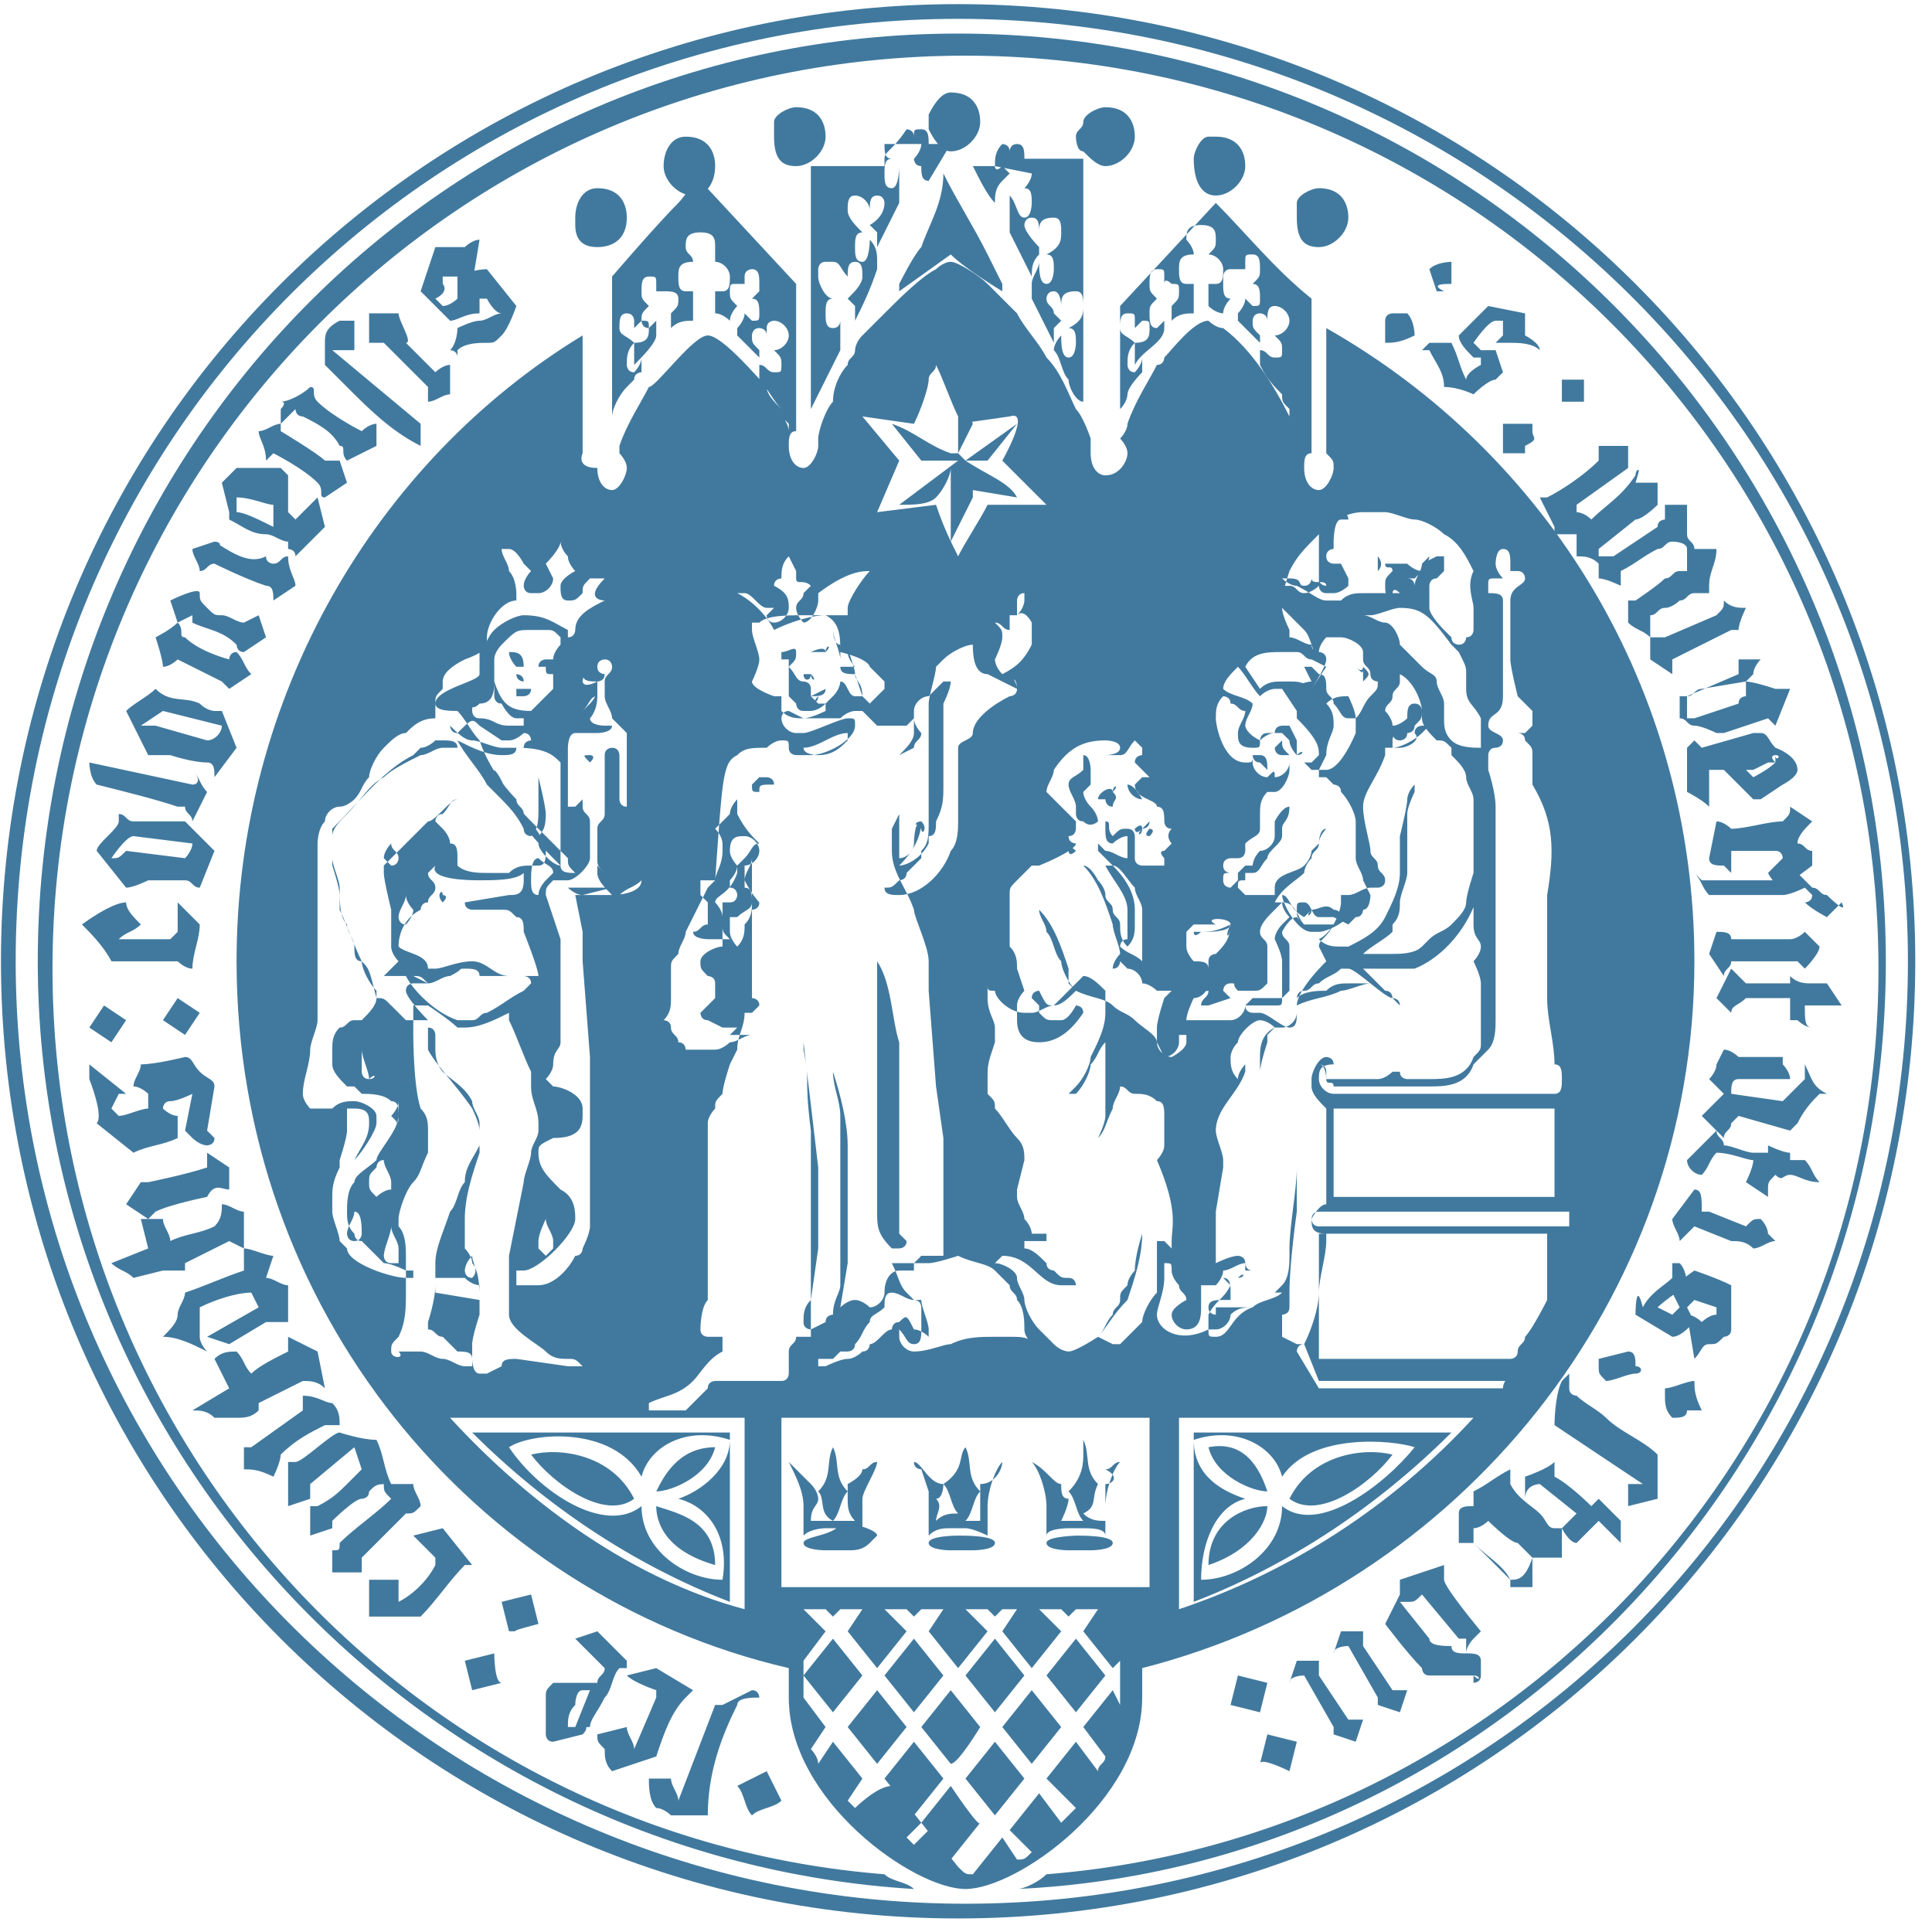 <?xml version="1.0" encoding="utf-8"?>
<!-- Generator: Adobe Illustrator 22.0.1, SVG Export Plug-In . SVG Version: 6.00 Build 0)  -->
<svg version="1.1"
	 id="svg53947" inkscape:version="0.47 r22583" sodipodi:docname="Neues Dokument 27" xmlns:cc="http://creativecommons.org/ns#" xmlns:dc="http://purl.org/dc/elements/1.1/" xmlns:inkscape="http://www.inkscape.org/namespaces/inkscape" xmlns:rdf="http://www.w3.org/1999/02/22-rdf-syntax-ns#" xmlns:sodipodi="http://sodipodi.sourceforge.net/DTD/sodipodi-0.dtd" xmlns:svg="http://www.w3.org/2000/svg"
	 xmlns="http://www.w3.org/2000/svg" xmlns:xlink="http://www.w3.org/1999/xlink" x="0px" y="0px" viewBox="0 0 32.8 32.8"
	 style="enable-background:new 0 0 32.8 32.8;" xml:space="preserve">
<style type="text/css">
	.st0{clip-path:url(#SVGID_2_);}
	.st1{fill:#41799E;}
</style>
<defs>
	
	
		<inkscape:perspective  id="perspective53955" inkscape:persp3d-origin="0.5 : 0.33333333 : 1" inkscape:vp_x="0 : 0.5 : 1" inkscape:vp_y="0 : 1000 : 0" inkscape:vp_z="1 : 0.5 : 1" sodipodi:type="inkscape:persp3d">
		</inkscape:perspective>
	
		<inkscape:perspective  id="perspective54201" inkscape:persp3d-origin="0.5 : 0.33333333 : 1" inkscape:vp_x="0 : 0.5 : 1" inkscape:vp_y="0 : 1000 : 0" inkscape:vp_z="1 : 0.5 : 1" sodipodi:type="inkscape:persp3d">
		</inkscape:perspective>
</defs>
<sodipodi:namedview  bordercolor="#666666" borderlayer="true" borderopacity="1" gridtolerance="10" guidetolerance="10" id="namedview53949" inkscape:current-layer="g53957" inkscape:cx="27.125" inkscape:cy="27.125" inkscape:pageopacity="0" inkscape:pageshadow="2" inkscape:showpageshadow="false" inkscape:window-height="988" inkscape:window-maximized="1" inkscape:window-width="1680" inkscape:window-x="-8" inkscape:window-y="-8" inkscape:zoom="13.953917" objecttolerance="10" pagecolor="#ffffff" showgrid="false">
	</sodipodi:namedview>
<g id="g53957" transform="matrix(1.25,0,0,-1.25,0,54.25)" inkscape:groupmode="layer" inkscape:label="Projektblatt_Summerschool">
	<g>
		<defs>
			<rect id="SVGID_1_" x="-114" y="-115.8" width="744.1" height="1052.4"/>
		</defs>
		<clipPath id="SVGID_2_">
			<use xlink:href="#SVGID_1_"  style="overflow:visible;"/>
		</clipPath>
		<g id="g54025" class="st0">
			<g id="g54031" transform="translate(82.913,32.244)">
				<path id="path54033" class="st1" d="M-56.9-1.9c0,7.2-5.8,13-13,13c-7.2,0-13-5.8-13-13s5.8-13,13-13
					C-62.7-14.9-56.9-9.1-56.9-1.9 M-57-1.9c0-7.1-5.7-12.8-12.8-12.8S-82.7-9-82.7-1.9s5.7,12.8,12.8,12.8S-57,5.2-57-1.9
					 M-57.3-1.9c0,6.9-5.6,12.6-12.6,12.6S-82.4,5-82.4-1.9c0-6.7,5.3-12.2,11.9-12.6c-0.1,0.1-0.3,0.1-0.4,0.2
					c-6.3,0.5-11.3,5.8-11.3,12.3c0,6.8,5.5,12.4,12.4,12.4c6.8,0,12.4-5.5,12.4-12.4c0-6.5-5-11.8-11.3-12.3
					c-0.1-0.1-0.3-0.2-0.4-0.2C-62.6-14.2-57.3-8.7-57.3-1.9 M-74.9-12.3c0,0.1,0.1,0.2,0.2,0.4c0.1,0.1,0.1,0.3,0.2,0.4
					c0,0,0.1,0,0.1,0c0,0,0,0.1,0,0.1c0,0-0.3,0.3-0.4,0.4l-0.3-0.1l0.4-0.4c0-0.1-0.1-0.1-0.1-0.2h-0.6c-0.1-0.1-0.1-0.1-0.1-0.2
					l0-0.5c0,0,0-0.1,0.1-0.1l0.4,0.1C-74.9-12.3-75-12.3-74.9-12.3C-74.9-12.3-74.9-12.3-74.9-12.3 M-74.9-11.8l-0.2-0.5
					c0,0-0.1,0-0.1,0c0,0.1,0,0.2,0.1,0.3c0,0,0,0.2,0.1,0.2C-75.2-11.8-74.9-11.8-74.9-11.8z M-74.6-12.9l0.6,0.2c0,0,0,0,0,0
					c0.1,0.3,0.2,0.6,0.4,0.8c0,0,0.1,0.1,0.1,0.1l-0.5,0.3l-0.4-0.1c0.1-0.1,0.4-0.2,0.4-0.2s0-0.1,0-0.1l-0.3-0.7
					c0,0.1-0.1,0.2-0.1,0.3l-0.4-0.1c0-0.1,0-0.1,0.1-0.2C-74.7-12.7-74.7-12.8-74.6-12.9 M-72.5-12.9l-0.4-0.2
					c0.1-0.1,0.1-0.3,0.2-0.4c0.1,0.1,0.3,0.1,0.4,0.2L-72.5-12.9z M-72.9-12c0,0.1,0.2,0.1,0.3,0.1c0,0,0,0.1-0.1,0.1l-0.4-0.2
					h-0.1l-0.5-1.3c0,0.1-0.1,0.2-0.1,0.3c-0.1,0-0.2,0-0.3,0c0-0.1,0-0.3,0.1-0.4c0.1,0,0.2-0.1,0.2-0.1s0.1,0,0.2,0
					c0.1,0,0.1,0,0.2,0c0,0,0.1,0,0.1,0C-73.3-12.9-73.1-12.4-72.9-12 M-75.6-10.9l-0.1,0.4l-0.4-0.1v0L-76-11h0.1
					C-76-11-75.6-10.9-75.6-10.9z M-77.5,6.9h-0.4V6.5h0.2c0.2-0.2,0.4-0.4,0.6-0.6c0,0,0-0.1,0-0.2h0c0.1,0,0.2,0.1,0.3,0.1
					c0,0,0,0,0,0.1c0,0,0,0.3,0,0.3c0,0,0,0,0,0c-0.1,0-0.2-0.1-0.2-0.1c0,0-0.2,0.2-0.4,0.4C-77.3,6.5-77.5,6.8-77.5,6.9L-77.5,6.9
					z M-79.9,4.6l0.1-0.4c0,0,0-0.1,0-0.1c0,0,0,0,0,0c0.2-0.1,0.3-0.2,0.5-0.2c0.1,0,0.2-0.1,0.3-0.1c0,0,0-0.1,0-0.1
					c0,0,0.1,0,0.1-0.1l0.4,0.4l-0.1,0.4l-0.3-0.3c0,0-0.1,0.1-0.1,0.1v0.5c0,0-0.1,0.1-0.1,0.1l-0.6,0C-79.8,4.7-79.8,4.7-79.9,4.6
					C-79.9,4.6-79.9,4.6-79.9,4.6 M-79.7,4.4c0.2,0,0.4-0.1,0.5-0.1c0,0,0,0,0-0.1c0,0,0-0.1,0-0.2c-0.2,0.1-0.4,0.2-0.5,0.2
					C-79.7,4.3-79.7,4.3-79.7,4.4L-79.7,4.4z M-80,3.8l-0.3-0.1c0-0.1,0.1-0.2,0.1-0.3c0.1,0,0.1,0.1,0.2,0.1c0,0,0.4-0.2,0.7-0.3
					c0.1,0,0.1-0.1,0.1-0.2l0.3,0.2c0,0.1-0.1,0.2-0.1,0.4c-0.1,0-0.1-0.1-0.2-0.1c0,0-0.1,0-0.1,0.1C-79.5,3.5-79.7,3.6-80,3.8
					C-79.9,3.7-79.9,3.8-80,3.8 M-80.8,1.8c-0.1-0.1-0.3-0.2-0.4-0.3l0.3-0.6c0.1,0,0.3,0,0.3,0c0,0,0.3-0.1,0.5-0.1
					c0.1,0,0.1-0.1,0.1-0.2l0.3,0.4l-0.2,0.5c0,0-0.1,0-0.1,0c0,0-0.1,0-0.2,0.1c-0.2,0.1-0.4,0-0.6,0.2
					C-80.8,1.9-80.8,1.9-80.8,1.8 M-81,1.3l0.3,0.2l0.8-0.2c0-0.1-0.1-0.2-0.2-0.2l-0.7,0.2C-80.8,1.3-81,1.3-81,1.3z M-80.3,0.5
					l-1.4,0.3v0c0,0,0-0.2,0.1-0.3c0.4-0.1,0.8-0.2,1.1-0.3c0,0,0.1,0,0.1,0c0-0.1,0.1-0.1,0.1-0.2l0.2,0.4
					c-0.1,0.1-0.1,0.2-0.2,0.3C-80.2,0.6-80.2,0.5-80.3,0.5 M-81.6-0.4l0.4-0.5c0.1,0,0.3,0.1,0.3,0.1l0.3,0c0,0,0.1,0,0.2,0
					c0.1,0,0.1-0.1,0.2-0.1l0.2,0.5L-80.4,0c-0.1,0-0.1,0-0.1,0c0,0-0.2,0-0.3,0c-0.1,0-0.2,0-0.3,0c-0.1,0-0.1,0.1-0.2,0.1V0
					C-81.3-0.1-81.6-0.3-81.6-0.4 M-81.4-0.5c0,0,0.2,0.3,0.3,0.3l0.8-0.1c0-0.1-0.1-0.2-0.1-0.2l-0.8,0.1
					C-81.3-0.5-81.3-0.5-81.4-0.5 M-81.8-1.4c0.1-0.1,0.3-0.3,0.4-0.5l0.9,0c0,0,0.1-0.1,0.2-0.1c0,0.2,0.1,0.4,0.1,0.6l-0.3,0.3
					c0,0,0-0.1,0-0.1c0,0,0-0.2,0-0.3c0,0-0.1-0.1-0.1-0.1h-0.7c0.1,0.1,0.2,0.1,0.3,0.2c-0.1,0.1-0.2,0.2-0.2,0.3
					C-81.4-1.1-81.8-1.4-81.8-1.4z M-81.7-2.8l0.3-0.2l0.2,0.3l-0.3,0.2L-81.7-2.8z M-80.4-2.9l0.2,0.3l-0.3,0.2l-0.2-0.3
					c0,0,0,0,0,0S-80.4-2.9-80.4-2.9z M-81.6-4.1l0.5-0.4c0.2,0.1,0.4,0.1,0.6,0.2c0,0,0,0.1,0,0.1c0,0.1,0,0.2,0,0.2c0,0,0,0,0,0
					c-0.1,0-0.2,0.1-0.2,0.1c0,0,0,0.1,0.1,0.1c0.1,0,0.3,0.1,0.3,0.1c0,0,0,0,0,0l-0.1-0.5c0,0,0.1-0.1,0.1-0.1
					c0,0,0.1-0.1,0.2-0.1c0,0,0.1,0,0.1,0.1c0,0-0.1,0.1-0.1,0.1l0.1,0.6c0,0.1-0.1,0.1-0.2,0.2c-0.1,0.1-0.1,0.2-0.2,0.2
					c0,0-0.4-0.1-0.6-0.1c0-0.1-0.1-0.2-0.1-0.3c0.1,0,0.2-0.1,0.2-0.1c0,0,0-0.1,0-0.2c-0.1,0-0.3-0.1-0.4-0.1c0,0-0.1,0.1-0.1,0.1
					c0,0,0.1,0.2,0.1,0.2c0.1,0,0.1,0,0.1,0l-0.5,0.4c0-0.1,0-0.2,0-0.2S-81.5-4-81.6-4.1 M-79.8-5c0,0.1,0,0.2,0,0.3l-0.3,0.2
					c0-0.1,0-0.1,0-0.2c-0.3-0.1-0.8-0.2-0.8-0.2c0,0-0.1,0-0.1,0l-0.2-0.3l0.3-0.2c0,0,0.1,0.1,0.1,0.1c0,0,0,0,0,0
					c0.2,0.1,0.7,0.2,0.7,0.2C-80-4.9-79.9-5-79.8-5C-79.8-5-79.9-5-79.8-5 M-80.7-6.1L-80.7-6.1c0.1,0,0.2,0,0.3,0c0,0,0,0.1,0,0.1
					l0.6,0.3l0.2-0.1c0,0,0,0,0,0l0,0.5c0,0,0,0,0,0c-0.1,0-0.2,0.1-0.3,0.1c0-0.1,0-0.2-0.1-0.3c0,0,0,0,0,0
					c-0.2-0.1-0.4-0.1-0.6-0.2c0,0.1-0.1,0.2-0.1,0.3c-0.1,0-0.2,0-0.3,0c0,0,0,0,0,0l0.1-0.4v0l-0.5-0.2c0.1-0.1,0.2-0.1,0.3-0.2
					L-80.7-6.1C-80.7-6-80.7-6.1-80.7-6.1 M-80.7-7c0.2,0,0.4-0.1,0.6-0.2c0,0-0.1,0.1-0.1,0.2c0,0,0,0.2,0,0.2c0,0,0,0.1,0,0.2
					c0.2,0.1,0.5,0.2,0.7,0.2l0.1-0.2L-80.1-7l0.3-0.1l0.5,0.3c0.1,0,0.2,0,0.3,0l0,0.4c0,0,0,0.1,0,0.1c-0.1,0-0.2,0.1-0.3,0.1
					l0.1,0.3c0,0,0,0,0,0c-0.1,0-0.3,0.1-0.4,0.1c0-0.1,0-0.1,0-0.3c-0.3-0.1-0.5-0.2-0.8-0.3c0-0.1-0.1-0.2-0.1-0.3
					C-80.5-6.8-80.6-6.9-80.7-7 M-79.7-8.1c0.1,0,0.2,0,0.3,0.1c0,0,0,0.1,0,0.1l0.6,0.3c0.1,0,0.2,0,0.3-0.1l-0.1,0.5L-79-7
					c0,0,0-0.2,0-0.2c0,0,0,0,0,0c-0.2-0.1-0.4-0.2-0.5-0.3c-0.1,0.1-0.1,0.2-0.2,0.3c-0.1,0-0.2,0-0.3-0.1v0l0.2-0.4L-80.3-8
					c0,0,0,0,0,0c0.1,0,0.2,0,0.3-0.1c0,0,0.1,0,0.1,0C-79.9-8.1-79.8-8.1-79.7-8.1C-79.7-8-79.7-8.1-79.7-8.1 M-79.1-8.6
					c0.2,0.2,0.4,0.3,0.6,0.4c0.1,0,0.1,0,0.2,0c0,0.1,0,0.2-0.1,0.3c-0.1,0-0.2,0.1-0.4,0.1c0,0,0,0,0,0c0,0,0-0.1,0-0.2l-0.7-0.5
					c0,0,0,0-0.1,0c0,0,0,0,0,0c0-0.1,0-0.2,0-0.3c0.1,0,0.2,0,0.4-0.1C-79.1-8.7-79.1-8.6-79.1-8.6 M-76.2-11.3l-0.4-0.1l0.1-0.4h0
					l0.4,0.1v0C-76.2-11.7-76.2-11.3-76.2-11.3z M-77.2-10.8c0.2,0.2,0.4,0.5,0.6,0.7c0,0,0.1,0,0.1,0l-0.4,0.5l-0.4-0.1l0.3-0.3
					c0,0,0-0.1,0-0.1c-0.1-0.2-0.3-0.4-0.5-0.5v0.3c-0.2,0-0.3,0-0.4,0v-0.5L-77.2-10.8C-77.2-10.8-77.2-10.8-77.2-10.8 M-78.4-9.9
					c0-0.1,0-0.3,0-0.3c0,0,0,0,0,0h0.4v0.2c0,0,0,0,0,0c0.2,0.2,0.4,0.4,0.6,0.6c0.1,0,0.1,0,0.2,0.1c0,0.1-0.1,0.2-0.1,0.3l-0.4,0
					c0-0.1,0-0.1,0.1-0.2c-0.2-0.2-0.5-0.4-0.7-0.6C-78.3-9.9-78.3-9.9-78.4-9.9 M-78.7-9.2V-9l0.6,0.5c0,0,0,0,0,0l0.1-0.3
					c-0.1-0.1-0.2-0.2-0.2-0.2c-0.1-0.1-0.2-0.2-0.4-0.3c0,0-0.1,0-0.1,0v-0.4h0l0.3,0.1c0,0.1,0,0.1,0,0.1c0,0,0.3,0.3,0.4,0.3
					c0,0,0.1,0,0.1,0.1c0.1,0.1,0.1,0.1,0.3,0.1c0,0,0,0,0,0c-0.1,0.2-0.1,0.4-0.2,0.6c-0.2,0-0.5,0.1-0.5,0.1
					c-0.1,0-0.5-0.4-0.6-0.4c0,0-0.1,0-0.1,0h0v-0.6L-78.7-9.2C-78.7-9.2-78.7-9.2-78.7-9.2 M-80.6,3l0.1-0.3
					c-0.1-0.1-0.3-0.2-0.3-0.2c0,0,0.1-0.3,0.1-0.4c0.1,0,0.2,0.1,0.2,0.1c0,0,0.4-0.2,0.6-0.3c0,0,0.1-0.1,0.1-0.1l0.3,0.2
					c-0.1,0.1-0.1,0.2-0.2,0.3c-0.1,0-0.1-0.1-0.1-0.1c0,0-0.4,0.1-0.6,0.3c-0.1,0,0,0.1-0.1,0.2c0,0,0,0,0,0v0l0.2,0.1
					c0,0,0-0.1,0-0.1c0.2-0.1,0.4-0.1,0.6-0.3c0,0,0-0.1,0.1-0.1l0.3,0.2l-0.1,0.3l-0.2-0.1c-0.1,0-0.2,0.1-0.3,0.1
					c-0.1,0-0.1,0-0.2,0.1c-0.1,0.1-0.1,0.1-0.1,0.2h0C-80.2,3.2-80.6,3-80.6,3z M-79.1,5.6c0,0,0-0.2,0-0.2c0,0,0,0,0,0
					c-0.1,0-0.2-0.1-0.3-0.1c0,0,0,0,0,0c0-0.1,0.1-0.2,0.1-0.4c0,0,0,0,0,0c0,0,0.1,0.1,0.1,0.1c0,0,0.4-0.2,0.6-0.4
					c0.1-0.1,0-0.2,0.1-0.2l0.3,0.2v0l-0.1,0.3c-0.1,0-0.1,0-0.1,0c0,0,0,0-0.1,0c-0.1,0.1-0.6,0.4-0.6,0.4c0,0,0,0.1,0,0.1
					c0,0,0,0,0,0c0.1,0.1,0.2,0.2,0.2,0.2c0,0,0-0.1,0.1-0.1c0.2-0.1,0.4-0.2,0.5-0.4c0.1,0,0-0.1,0.1-0.2l0.4,0.2l0,0.3
					c-0.1,0-0.2-0.1-0.2-0.1c0,0-0.4,0.2-0.6,0.4c-0.1,0.1,0,0.2-0.1,0.2c-0.1-0.1-0.3-0.2-0.4-0.2C-79,5.7-79.1,5.6-79.1,5.6
					 M-77.2,5.4l-1.2,1c0.2,0,0.2,0,0.3,0c0,0,0,0,0,0v0.4h0c0,0-0.2,0-0.2,0c-0.2-0.1-0.2-0.2-0.2-0.3c0,0,0-0.3,0-0.3c0,0,0,0,0,0
					c0.1-0.1,0.2-0.2,0.3-0.3c0.3-0.3,0.6-0.6,1-0.8c0,0,0,0,0,0V5.4z M-76.9,7.3c0,0,0,0.1,0,0.1c0,0,0,0,0.3,0
					c0,0,0.1-0.1,0.1-0.1l0.1,0.6c-0.1,0-0.2-0.1-0.2-0.1H-77l-0.2-0.6l0.4-0.4c0.1,0,0.2,0.1,0.4,0.1c0,0.1,0,0.2,0,0.2
					c0,0,0.1,0,0.1,0c0,0,0.1-0.2,0.2-0.2l0,0c-0.1,0-0.2-0.1-0.3-0.1c-0.1,0-0.3-0.1-0.3-0.1c0,0,0-0.2-0.1-0.3c0,0,0.1,0,0.1-0.1
					c0,0,0,0.1,0,0.1c0.1,0.1,0.3,0.1,0.4,0.1c0.1,0,0.1,0,0.2,0.1c0.1,0.1,0.2,0.4,0.2,0.4c0,0-0.4,0.5-0.4,0.5c0,0-0.2,0-0.4-0.1
					c0,0,0-0.1,0-0.1c0,0,0-0.1,0-0.2c0,0-0.1-0.1-0.2-0.1c0,0-0.1,0.1-0.1,0.1C-76.8,7.2-76.9,7.3-76.9,7.3 M-74.8,7.8
					c0.2,0,0.4,0.1,0.4,0.4c0,0.2-0.1,0.4-0.4,0.4c-0.2,0-0.3-0.2-0.3-0.4c0,0,0-0.1,0-0.1C-75.1,7.9-75,7.8-74.8,7.8 M-73.5,8.5
					c0.2,0,0.3,0.2,0.3,0.4c0,0.2-0.1,0.4-0.4,0.4c-0.2,0-0.3-0.2-0.3-0.4C-73.9,8.7-73.7,8.5-73.5,8.5 M-68.2,9.5
					c0-0.1-0.1-0.1-0.1-0.2c0,0,0-0.2,0.1-0.2c0.1-0.1,0.2-0.2,0.3-0.2c0.2,0,0.4,0.2,0.4,0.4c0,0.2-0.1,0.4-0.4,0.4
					C-68,9.7-68.2,9.6-68.2,9.5 M-70.3,9.6c0,0,0-0.1,0-0.1c0,0,0-0.1,0-0.1c0.1-0.2,0.2-0.3,0.3-0.3c0.2,0,0.4,0.2,0.4,0.4
					c0,0.2-0.1,0.4-0.4,0.4C-70.1,9.9-70.2,9.8-70.3,9.6 M-70.4,7.8c-0.1-0.1-0.3-0.5-0.3-0.5c0,0,0-0.1,0-0.1c0,0,0.7,0.5,0.7,0.5
					c0.2-0.2,0.7-0.5,0.7-0.5c0,0,0,0,0,0.1c0,0-0.1,0.2-0.2,0.4c-0.2,0.4-0.4,0.7-0.6,1.1c0,0,0,0,0,0c0,0,0,0,0,0
					C-70.1,8.4-70.3,8.1-70.4,7.8 M-72.1,8.9c0.2,0,0.4,0.2,0.4,0.4c0,0.2-0.1,0.4-0.4,0.4c-0.1,0-0.3-0.1-0.3-0.2c0,0,0-0.1,0-0.1
					c0,0,0-0.1,0-0.1C-72.4,9-72.3,8.9-72.1,8.9 M-70.9,9V8.9h-1V5.6l0.4,0.8v0.3c0,0,0,0.1,0,0.2c0,0,0,0,0,0c0-0.1,0-0.1,0-0.1
					c0,0,0-0.1-0.1-0.1c-0.1,0-0.1,0.1-0.1,0.2c0,0.1,0,0.2,0.1,0.2c-0.1,0-0.2,0.2-0.2,0.3c0,0,0,0.1,0,0.1c0,0,0,0.1,0.1,0.1
					c0,0,0,0,0.1,0c0.1,0,0.1-0.1,0.2-0.2c0,0.1,0,0.2,0.1,0.2c0.1,0,0.1-0.1,0.1-0.2c0-0.1-0.1-0.2-0.2-0.3c0,0,0,0,0,0
					c0,0,0.1-0.1,0.1-0.1c0-0.1,0-0.1,0-0.2c0.1,0.2,0.2,0.4,0.3,0.7c0,0,0,0,0,0c0,0.1,0,0.1,0,0.1c0,0.1,0,0.2-0.1,0.3
					c0,0,0,0,0,0c0,0,0-0.3-0.1-0.3c-0.1,0-0.1,0.1-0.1,0.2c0,0.1,0,0.2,0.1,0.2c-0.1,0.1-0.2,0.2-0.2,0.3c0,0.1,0,0.2,0.1,0.2
					c0.1,0,0.2-0.1,0.2-0.2c0,0.1,0,0.2,0.1,0.2c0.1,0,0.1-0.1,0.1-0.1c0-0.2-0.2-0.3-0.2-0.3c0,0,0.1-0.1,0.1-0.1
					c0-0.1,0-0.1,0-0.2l0.3,0.6v0.3c0,0,0,0.1,0,0.2c0,0,0,0,0,0c0,0,0-0.3-0.1-0.3c-0.1,0-0.1,0.1-0.1,0.2c0,0.1,0,0.2,0.1,0.2
					c-0.1,0-0.1,0.1-0.1,0.2c0,0,0,0,0,0h0.5v0c0-0.1-0.1-0.2-0.1-0.2c0,0,0-0.1,0.1-0.1c0-0.1,0-0.2,0.1-0.2c0,0,0,0,0,0l0.3,0.5
					c-0.2,0-0.2,0-0.3,0c0,0.1,0,0.2-0.1,0.2c-0.1,0-0.1,0-0.1-0.1c0,0.1-0.1,0.1-0.1,0.1C-70.8,9.1-70.9,9.1-70.9,9 M-69.4,8.9
					C-69.4,8.9-69.4,8.9-69.4,8.9l-0.3,0c0.1-0.2,0.2-0.4,0.3-0.5c0,0,0,0,0,0c0,0.1,0,0.2,0.1,0.3c0,0,0.1,0.1,0.1,0.1
					c0,0-0.1,0.1-0.1,0.1C-69.4,8.8-69.4,8.9-69.4,8.9l0.5-0.1c0-0.1-0.1-0.2-0.1-0.2c0.1,0,0.1-0.1,0.1-0.2c0,0,0-0.2-0.1-0.2
					c-0.1,0-0.1,0.2-0.2,0.3c0,0,0,0,0-0.1c0-0.1,0-0.2,0-0.2c0,0,0,0,0-0.1c0,0,0-0.1,0-0.1c0.1-0.2,0.2-0.4,0.3-0.6c0,0,0,0,0,0
					c0,0.1,0,0.2,0.1,0.3c0,0,0,0.1,0,0.1c0,0-0.2,0.2-0.2,0.3c0,0,0,0.1,0.1,0.1c0.1,0,0.1-0.1,0.1-0.2c0,0.1,0,0.2,0.2,0.2
					c0.1,0,0.1-0.1,0.1-0.2c0-0.1,0-0.2-0.2-0.3c0.1,0,0.1-0.1,0.1-0.2c0,0,0-0.2-0.1-0.2c-0.1,0-0.1,0.2-0.1,0.3c0,0,0,0,0,0
					c0-0.1-0.1-0.2-0.1-0.3c0,0,0-0.2,0-0.2c0.1-0.2,0.2-0.4,0.3-0.6h0c0,0.1,0,0.1,0,0.2c0,0,0.1,0.1,0.1,0.1c0,0-0.1,0.1-0.1,0.1
					c0,0.1-0.1,0.1-0.1,0.2c0,0,0,0.1,0.1,0.1c0.1,0,0.1-0.2,0.1-0.2c0,0.1,0,0.2,0.2,0.2c0.1,0,0.1-0.1,0.1-0.2
					c0-0.1,0-0.2-0.2-0.3c0.1,0,0.1-0.1,0.1-0.2c0,0,0-0.2-0.1-0.2c-0.1,0-0.1,0.2-0.1,0.3c0,0,0,0,0,0c0,0-0.1-0.1-0.1-0.2V6.4
					c0.1-0.1,0.1-0.3,0.2-0.4c0-0.1,0.1-0.3,0.2-0.3c0,0,0,0,0,0v3.3H-69c0,0.1,0,0.2-0.1,0.2c-0.1,0-0.1-0.1-0.1-0.1
					c0,0.1-0.1,0.1-0.1,0.1C-69.4,9.1-69.4,9-69.4,8.9 M-66.4,8.5c0.2,0,0.4,0.2,0.4,0.4c0,0.2-0.1,0.4-0.4,0.4c0,0-0.1,0-0.1,0
					c-0.1,0-0.2-0.2-0.2-0.3C-66.7,8.7-66.6,8.5-66.4,8.5 M-65,7.8c0.2,0,0.4,0.2,0.4,0.4c0,0.2-0.1,0.4-0.4,0.4
					c-0.1,0-0.3-0.1-0.3-0.2c0,0,0-0.1,0-0.1s0-0.1,0-0.1C-65.3,7.9-65.2,7.8-65,7.8 M-64.1,6.8c0-0.1,0-0.2,0-0.3
					c0.1,0,0.2,0,0.4,0.1v0c0,0,0,0.2-0.1,0.3h-0.1c0,0,0,0-0.1,0C-64,6.9-64.1,6.9-64.1,6.8L-64.1,6.8C-64.2,6.8-64.1,6.8-64.1,6.8
					 M-65.8-12.1l0.1,0.4l-0.4,0.1l-0.1-0.4L-65.8-12.1z M-65.4-12.9l0.1,0.4l-0.4,0.1l-0.1-0.4C-65.8-12.7-65.4-12.9-65.4-12.9z
					 M-60.9-9.8L-60.9-9.8L-60.9-9.8c0,0.1,0,0.1,0,0.1c0,0.1,0,0.2,0,0.2c0,0-0.1,0.1-0.1,0.1c0,0,0,0,0,0c0,0-0.2,0.2-0.2,0.2
					c0,0-0.1-0.1-0.1-0.1c0,0-0.3,0.3-0.5,0.4c0,0.1,0,0.2,0,0.2h0c-0.1-0.1-0.4-0.2-0.4-0.2c0,0,0-0.2,0-0.3c0,0,0,0,0,0
					C-62.2-9-62-9-62-9l0.5-0.4c-0.1-0.1-0.2-0.2-0.2-0.2c0,0,0.1-0.2,0.2-0.2c0,0,0.2,0.2,0.3,0.3L-60.9-9.8z M-60.7-7.4
					c0,0.1,0,0.2-0.1,0.2l-0.4-0.1v0c0,0,0-0.1,0-0.1c0-0.1,0-0.1,0.1-0.2c0.1,0,0.3,0.1,0.4,0.1v0C-60.6-7.5-60.6-7.4-60.7-7.4
					C-60.6-7.4-60.7-7.4-60.7-7.4 M-59.1-5.8c0.1,0,0.2,0.1,0.3,0.1v0c0,0-0.1,0.1-0.1,0.1c0,0,0,0.1-0.1,0.2h0
					c-0.1,0-0.1,0-0.2-0.1l-0.5,0.2c0,0-0.1,0-0.1,0C-59.8-5.1-59.8-5-59.9-5h0l-0.3-0.4c0-0.1,0.1-0.2,0.1-0.3c0,0,0,0,0,0l0.2,0.2
					l0.5-0.2c0,0,0,0,0,0C-59.3-5.7-59.2-5.7-59.1-5.8C-59.1-5.8-59.1-5.8-59.1-5.8 M-58.6-4.8c0.1,0,0.2-0.1,0.4-0.1v0
					c-0.1,0.1-0.1,0.2-0.2,0.3c0,0-0.1,0-0.2,0c0,0,0,0.1,0,0.1s0,0,0,0c-0.1,0-0.3,0.1-0.3,0.1c0,0,0,0,0,0c0,0,0,0,0-0.1
					c0,0,0,0,0,0c0,0-0.1,0-0.2,0c-0.1,0-0.3,0.1-0.4,0.1c0,0.1-0.1,0.1-0.1,0.2h0L-60-4.6c0-0.1,0.1-0.2,0.2-0.2h0
					c0.1,0.1,0.1,0.2,0.2,0.3c0.2,0,0.4-0.1,0.5-0.1c0,0,0,0,0,0c0-0.1-0.1-0.3-0.1-0.3c0,0,0.3-0.2,0.3-0.2h0c0,0,0,0.1,0,0.1
					c0,0.1,0,0.1,0.1,0.2C-58.7-4.9-58.7-4.8-58.6-4.8C-58.7-4.8-58.6-4.8-58.6-4.8 M-58.2-3.7c0,0,0.1,0,0.1,0v0
					c-0.2,0.1-0.2,0.2-0.3,0.4c0,0,0,0,0,0c0-0.1,0-0.1,0-0.2c-0.1-0.1-0.2-0.2-0.3-0.3l-0.7,0.1v0c0,0.1,0,0.2,0.1,0.2h0.7
					c0,0,0,0,0,0c0,0,0,0,0,0v0c0,0.1-0.1,0.2-0.1,0.2c0,0,0,0,0,0.1l-0.5,0c0,0-0.1,0-0.1,0c0,0-0.1,0.1-0.2,0.1
					c0,0-0.1-0.2-0.1-0.2c0-0.1-0.1-0.2-0.1-0.2l0.2-0.2l-0.3-0.3c0.1-0.1,0.2-0.2,0.3-0.3c0,0.1,0.1,0.1,0.1,0.2c0,0,0,0,0.1,0.1
					l0.7-0.2c0,0,0.1,0.1,0.1,0.1C-58.4-3.9-58.3-3.8-58.2-3.7 M-58.4-2.5h0.5l-0.2,0.3c-0.1,0-0.2,0-0.2,0c0,0,0,0,0,0
					c-0.1,0-0.2,0-0.3,0.1c0,0,0-0.1,0-0.1h-0.6l-0.2,0.2h0l-0.2-0.4c0.1-0.1,0.2-0.2,0.2-0.2h0c0,0.1,0.1,0.1,0.2,0.2h0.6l0,0
					c0,0,0-0.1,0-0.2c0,0,0-0.1,0-0.1c0,0,0.1,0,0.1,0c0,0,0.1-0.1,0.2-0.1c0,0,0,0,0,0c0,0,0,0,0,0C-58.4-2.8-58.4-2.7-58.4-2.5
					C-58.4-2.6-58.4-2.5-58.4-2.5 M-59.6-1.5l-0.1-0.3l0.2-0.3h0c0,0.1,0.1,0.1,0.1,0.2c0,0,0.1,0,0.1,0c0,0,0.1,0,0.2,0
					c0,0,0,0,0,0h0.6c0,0,0.1-0.1,0.1-0.1c0,0,0.2,0.2,0.2,0.3c-0.1,0.1-0.2,0.2-0.2,0.2c0,0,0,0,0,0c0,0-0.1-0.1-0.2-0.1l-0.6,0
					c0,0-0.1,0-0.1,0c0,0,0,0-0.1,0C-59.4-1.5-59.5-1.5-59.6-1.5 M-58.8,1c-0.1,0.1-0.1,0.2-0.2,0.2c0,0-0.1,0-0.1,0l-0.7-0.2
					c0,0-0.1,0.1-0.1,0.1c0,0-0.1-0.1-0.1-0.1c0,0,0-0.3,0-0.6c0,0,0,0,0,0c0,0,0.2-0.1,0.3-0.2h0v0.5c0,0,0,0,0,0c0,0,0.1,0,0.2,0
					c0,0,0.4-0.4,0.4-0.4c0.1,0,0.1,0,0.1,0c0,0,0,0,0,0c0,0,0.3,0.2,0.3,0.2c0,0,0.2,0.1,0.2,0.2c0,0,0,0,0,0
					C-58.5,0.9-58.8,1-58.8,1 M-58.8,0.9C-58.8,0.9-58.8,0.9-58.8,0.9C-58.8,0.9-58.8,0.9-58.8,0.9C-58.8,0.9-58.7,0.9-58.8,0.9
					C-58.7,0.9-58.8,0.8-58.8,0.9C-58.8,0.8-58.8,0.8-58.8,0.9c0-0.1,0-0.1,0-0.1c0,0,0,0,0,0c0,0,0,0,0,0c-0.1-0.1-0.3-0.2-0.3-0.2
					c0,0,0,0,0,0c0,0-0.1,0.1-0.1,0.1c0,0,0,0,0,0c0,0,0.1,0,0.1,0c0,0,0,0,0,0c0,0,0,0,0,0c0,0,0.2,0.1,0.2,0.1c0,0,0,0,0,0
					c0,0,0,0,0.1,0c0,0,0,0,0,0C-58.9,0.9-58.8,0.9-58.8,0.9 M-59.5,3c0-0.1,0-0.1-0.1-0.2l-0.7-0.3c0,0,0,0-0.2,0V2.2l0.3-0.2
					c0,0,0,0,0,0v0.2l0.8,0.4c0,0,0.1,0,0.1,0c0,0.1,0.1,0.3,0.1,0.3v0C-59.3,2.9-59.4,2.9-59.5,3 M-62.1,5.3
					C-62.1,5.3-62.1,5.4-62.1,5.3c0,0.1,0,0.1,0,0.1h-0.1c0,0,0,0,0,0c-0.1,0-0.2,0-0.3,0c0-0.1,0-0.1,0-0.1c0-0.1,0-0.1,0-0.2
					c0,0,0,0,0,0c0,0,0-0.1,0-0.1c0,0,0.1,0,0.1,0c0,0,0.1,0,0.1,0c0,0,0.1,0,0.1,0c0,0,0,0,0,0v0.1C-62,5.2-62.1,5.2-62.1,5.3
					C-62.1,5.3-62.1,5.3-62.1,5.3 M-63.2,7.3c0,0.1,0,0.1,0,0.1c0,0,0,0,0,0c0,0,0,0,0,0.1c0,0,0,0.1,0,0.1h0c0,0-0.2,0-0.3-0.1
					l0.1-0.3h0.1C-63.5,7.3-63.3,7.3-63.2,7.3 M-62.8,6.3c0,0,0-0.1,0-0.1c0,0-0.2-0.1-0.2-0.2c-0.1,0.2-0.1,0.3-0.2,0.5
					c-0.1,0-0.1,0-0.2,0c0,0-0.1,0-0.1,0c0,0-0.1-0.1-0.1-0.1v0c0,0,0,0,0,0c0,0,0.1,0,0.1,0c0.1-0.2,0.2-0.3,0.2-0.5
					c0.2,0,0.4-0.1,0.4-0.1c0,0,0.2,0.2,0.3,0.2c0,0,0.1,0.1,0.1,0.1c0,0,0,0,0,0l-0.1,0.3h-0.1c0,0,0,0,0,0c0,0-0.1,0-0.1,0
					c0,0-0.1,0.1-0.1,0.1c0,0,0.2,0.3,0.3,0.3c0,0,0.1,0,0.1,0c0-0.1,0-0.2,0-0.2c0,0-0.1-0.1-0.1-0.1v0c0.1,0,0.1,0,0.2,0
					c0.1,0,0.3,0,0.4-0.1c0,0.1-0.2,0.2-0.2,0.2v0.1c0,0,0,0,0,0c0,0,0,0.2,0,0.2L-62.7,7l-0.4-0.4c0-0.1,0.1-0.2,0.2-0.3
					c0,0,0.1,0,0.1,0C-62.8,6.3-62.8,6.3-62.8,6.3 M-61.7,5.7l0.3,0c0,0,0,0,0,0c0,0,0,0.1,0,0.1c0,0,0,0,0,0c0,0.1,0,0.2,0,0.2
					c-0.1,0-0.2,0-0.3,0c0,0,0,0,0,0c0,0,0-0.2,0-0.2C-61.7,5.8-61.7,5.8-61.7,5.7C-61.7,5.7-61.7,5.7-61.7,5.7 M-60.7,4.7
					C-60.7,4.7-60.7,4.7-60.7,4.7C-60.7,4.7-60.7,4.7-60.7,4.7c-0.2-0.3-0.4-0.4-0.6-0.6c-0.1,0.1-0.2,0.1-0.2,0.1c0,0,0,0.1,0,0.1
					l0.7,0.5c0,0,0,0,0,0h0c0,0.1,0,0.2,0,0.2c0,0,0,0,0,0c0,0,0,0.1,0,0.1c-0.1,0-0.2,0-0.4,0c0,0,0-0.1,0-0.1s0-0.1,0-0.1
					c-0.2-0.2-0.5-0.4-0.7-0.5c0,0-0.1,0-0.1,0H-62v0l0.2-0.4c0,0,0,0,0-0.1c0,0,0,0,0.1,0c0,0,0,0,0,0c0,0,0.1,0,0.2,0c0,0,0,0,0,0
					c0,0,0,0,0,0c0-0.1,0-0.2,0-0.3c0,0,0,0,0,0c0.1,0,0.2,0,0.3-0.1v0c0,0,0,0,0,0.1c0,0,0,0.1,0,0.1l0.5,0.4
					c0.1,0,0.3,0.2,0.3,0.2c0,0,0,0,0,0c0,0,0,0,0,0c0,0.1,0,0.2,0,0.3c-0.1,0-0.3,0-0.3,0S-60.6,4.9-60.7,4.7
					C-60.6,4.8-60.7,4.8-60.7,4.7 M-60,3.9C-60,3.9-60,3.9-60,3.9c0,0.1,0,0.3,0,0.3c0,0,0,0.1,0,0.1l-0.3,0c0-0.1,0-0.1,0-0.1
					c0,0,0-0.1,0-0.1c0,0-0.1,0-0.1-0.1L-61,3.6c0,0-0.1,0-0.1,0c0,0-0.1,0-0.1,0V3.6c0,0,0-0.1,0-0.2c0,0,0,0,0,0c0,0,0,0,0-0.1
					c0.1,0,0.3-0.1,0.3-0.1h0v0c0,0,0,0,0,0.1c0,0,0,0.1,0,0.1c0.2,0.1,0.3,0.2,0.5,0.3c0.1,0,0.1,0.1,0.2,0.1c0,0,0.2,0,0.2-0.1
					c0,0,0,0,0,0c0,0,0-0.1,0-0.2c0,0,0-0.1,0-0.1c0,0-0.1,0-0.1,0c-0.1,0-0.1-0.1-0.2-0.1C-60.4,3.2-60.7,3-60.7,3c0,0-0.1,0-0.1,0
					c0,0,0,0,0,0c0,0,0,0,0,0V3c0,0,0-0.1,0-0.1c0-0.1,0-0.1,0-0.2c0.1-0.1,0.2-0.1,0.3-0.2h0c0,0.1,0,0.2,0,0.3
					c0.1,0,0.1,0.1,0.2,0.1c0.1,0,0.2,0.1,0.2,0.1c0.1,0,0.1,0.1,0.2,0.1c0.1,0,0.2,0,0.2,0c0,0,0,0.1,0,0.1c0,0.2,0.1,0.3,0.1,0.5
					c0,0-0.1,0-0.1,0c-0.1,0-0.1,0-0.2,0C-59.9,3.8-60,3.8-60,3.9 M-59.2,1.9C-59.2,1.9-59.2,1.8-59.2,1.9c0-0.1,0-0.2,0-0.2
					c0,0-0.1,0-0.1-0.1l-0.6-0.2c0,0,0,0-0.1,0v0.3c0.1,0,0.1,0.1,0.2,0.1L-59.2,1.9C-59.2,2-59.2,2-59.2,1.9
					c0.1,0.1,0.1,0.1,0.1,0.1c0,0.1,0.1,0.2,0.1,0.2c0,0,0,0,0,0c0,0,0,0,0,0v0c-0.1,0-0.2,0-0.3,0c0-0.1,0-0.1,0-0.2l-0.7-0.3
					c0,0-0.1,0-0.1,0c0,0,0,0,0,0V1.4c0.1,0,0.1-0.1,0.2-0.1c0.1,0,0.3-0.1,0.3-0.1c0,0,0.1,0,0.1,0l0.6,0.2c0,0,0.1-0.1,0.1-0.1
					c0,0,0,0,0,0l0.2,0.5c-0.1,0-0.2,0-0.2,0C-59.1,1.9-59.2,1.9-59.2,1.9C-59.2,1.9-59.2,1.9-59.2,1.9z M-58.3-0.4
					c-0.1,0-0.1,0.1-0.2,0.1c0,0.1,0.1,0.2,0.2,0.3l-0.3,0.2h0c0-0.1,0-0.1-0.1-0.2c-0.2,0-0.5-0.1-0.7-0.1c0,0-0.1,0.1-0.2,0.1h0
					l-0.1-0.5c0-0.1,0.1-0.1,0.2-0.1c0,0,0.1-0.1,0.1-0.1c0,0,0,0,0,0c0,0,0,0.1,0,0.1c0,0,0,0,0,0c0,0.1,0,0.1,0,0.2
					c0.1,0,0.2,0,0.3,0c0.1,0,0.2,0,0.3,0c0.1,0,0.1-0.1,0.1-0.1c-0.1-0.1-0.2-0.2-0.2-0.2c0,0,0.1-0.2,0.2-0.2l0.4,0.3
					C-58.3-0.5-58.3-0.4-58.3-0.4z M-58.1-1L-58.1-1c-0.1,0-0.1,0.1-0.2,0.1c-0.1,0.1-0.2,0.2-0.2,0.2c0,0-0.1-0.1-0.2-0.1
					c0,0-0.1,0-0.1,0c-0.1,0-0.3,0-0.5,0c-0.2,0-0.3,0-0.5,0c0,0,0,0,0,0c0,0-0.1,0.1-0.1,0.1h0c0.1-0.1,0.1-0.2,0.2-0.3l0.5,0
					c0,0,0.1,0,0.1,0c0,0,0.1,0,0.1,0c0,0,0,0,0,0c0,0,0,0,0,0c0,0,0.1,0,0.1,0c0,0,0,0,0,0c0,0,0.1,0,0.2,0c0.1,0,0.3,0.1,0.3,0.1
					c0,0,0.1-0.1,0.1-0.1c0-0.1-0.1-0.1-0.1-0.1c0,0,0,0,0,0c0.1-0.1,0.3-0.2,0.3-0.2c0,0,0.2,0.2,0.2,0.2v0
					C-57.8-1.3-58.1-1-58.1-1z M-59.9-7.6c-0.1,0-0.3-0.1-0.4-0.1v0c0,0,0,0,0-0.1c0-0.1,0-0.2,0.1-0.3c0,0,0,0,0,0
					c0.1,0,0.2,0,0.2,0.1c0,0,0.1,0,0.1,0c0,0,0,0,0,0c0,0,0,0,0.1,0v0l0,0C-59.9-7.8-59.9-7.7-59.9-7.6 M-60.7-6.7l0.5-0.3
					c0.1,0,0.2,0.1,0.3,0.2v0c0,0-0.1,0.2-0.1,0.2c0,0,0.1,0.1,0.1,0.1c0,0,0.3-0.1,0.3-0.1v-0.1c-0.1,0-0.2-0.1-0.2-0.1
					c0,0-0.1,0.1-0.2,0.1l0.1-0.6c0.1,0.1,0.1,0.2,0.2,0.2c0.1,0,0.1,0,0.2,0.1c0,0,0.1,0,0.1,0.1c0,0,0,0,0,0.1c0,0,0,0.1,0,0.1
					c0,0,0,0,0,0c0,0,0,0.1,0,0.2c0,0.1,0,0.1,0,0.2c-0.2,0.1-0.5,0.2-0.5,0.2c0,0-0.3-0.2-0.3-0.3l0.1-0.2c0,0-0.1-0.1-0.1-0.1
					l-0.2,0.1c0.1,0.1,0.4,0.3,0.4,0.3c0,0,0,0.2-0.1,0.3c0,0-0.1,0-0.1,0v-0.1c0,0,0,0,0-0.1c-0.1-0.1-0.3-0.2-0.4-0.4
					C-60.7-6.2-60.7-6.7-60.7-6.7z M-61.8-8.2l1.2-0.8c0,0,0,0,0,0c-0.1,0-0.2,0-0.2,0l0-0.2c0,0,0-0.1,0-0.1l0.4,0.1v0.1
					c0,0,0,0.1,0,0.1c0,0,0,0,0,0.1c0,0,0,0.1,0,0.1c0,0,0,0.1,0,0.2c-0.2,0.2-0.5,0.3-0.7,0.5c-0.1,0.1-0.3,0.2-0.4,0.3
					c0,0-0.1,0-0.1,0.1c0,0,0,0.1,0,0.1c0,0,0,0,0,0.1c0,0,0,0,0,0h0c0,0,0,0-0.1-0.1C-61.8-7.8-61.8-8.2-61.8-8.2z M-62.4-10.3
					c-0.2,0.2-0.3,0.3-0.5,0.5c0,0,0,0.1,0,0.1c0,0,0,0.1,0,0.1c0.1,0,0.2,0.1,0.2,0.1c0,0,0.3-0.3,0.4-0.3c0.1-0.1,0.2-0.2,0.2-0.2
					c0,0,0,0,0,0c0,0,0,0,0,0h0.4c0,0.1,0,0.2,0,0.4c0,0,0,0,0,0c0,0,0,0-0.1,0c-0.1,0-0.1,0.1-0.2,0.2c-0.1,0.1-0.3,0.2-0.4,0.4
					c0,0.1,0,0.1,0,0.2c-0.2-0.1-0.3-0.2-0.5-0.3c0-0.1,0-0.2,0-0.2c0,0,0,0,0,0c-0.1,0-0.2,0-0.2-0.1c0-0.1,0-0.2,0-0.4
					c0.1,0,0.2,0,0.2,0c0,0,0,0,0,0c0.2-0.2,0.4-0.3,0.5-0.5c0,0,0-0.1,0-0.1c0.2,0,0.3,0,0.3,0c0,0.1,0,0.3,0,0.4
					C-62.2-10.3-62.3-10.3-62.4-10.3C-62.3-10.3-62.3-10.3-62.4-10.3 M-62.9-11.6C-62.8-11.6-62.8-11.6-62.9-11.6
					C-62.8-11.6-62.8-11.7-62.9-11.6l0-0.1c0,0,0,0,0,0c0,0,0.1,0,0.1,0.1c0,0.1,0,0.2,0,0.2c0,0.1-0.1,0.1-0.2,0.1
					c-0.1,0-0.2,0-0.2,0.1c-0.1,0-0.3,0-0.3,0.1l-0.4,0.5c0,0,0.1,0,0.1,0c0.1,0,0.1,0,0.2,0.1c0,0,0,0,0,0c0,0,0,0,0,0l0.5-0.6h0.1
					v-0.2c0,0.1,0.1,0.2,0.1,0.2c0,0,0.1,0.1,0.1,0.1c0,0-0.5,0.6-0.5,0.7c0,0.1,0,0.1,0,0.2c0,0,0,0,0,0l-0.6-0.2c0,0,0,0,0,0v-0.2
					c0,0-0.2-0.4-0.2-0.4c0,0,0.3-0.4,0.5-0.6c0,0,0-0.1,0.1-0.1c0,0,0.1,0,0.1,0C-63.5-11.6-62.9-11.6-62.9-11.6z M-64.6-11.2
					l0.4-0.7l0-0.1l0.3-0.1l0.1,0.3l-0.2,0l-0.4,0.6l0,0.2l-0.3,0l-0.1-0.3C-64.8-11.2-64.6-11.2-64.6-11.2z M-65.2-11.6l0.4-0.7
					l0-0.1l0.3-0.1l0.1,0.3l-0.2,0l-0.4,0.6l0,0.2l-0.3,0l-0.1-0.3C-65.4-11.6-65.2-11.6-65.2-11.6z M-69.8-14.5
					c0.7,0,2.4,1.2,2.4,2.6v0.4c4.3,1.1,7.5,5,7.5,9.6c0,3.7-2,6.9-5,8.6V5c0.1-0.1,0.1-0.1,0.1-0.2c0-0.1-0.1-0.3-0.2-0.3
					c-0.1,0-0.2,0.1-0.2,0.3c0,0.1,0,0.2,0.1,0.2v2.1C-65.6,7.5-66,8-66.4,8.4c0,0,0,0,0,0L-67.7,7V5.6c0.1,0.1,0.1,0.2,0.1,0.2
					c0,0.1,0.2,0.3,0.2,0.3c0,0,0,0.1,0,0.2c0-0.1-0.1-0.2-0.1-0.2c-0.1,0-0.1,0.1-0.1,0.1c0,0.1,0,0.2,0.1,0.3
					c-0.1,0.1-0.2,0.1-0.2,0.2c0,0.1,0,0.2,0.1,0.2c0.1,0,0.1,0,0.1-0.1c0,0,0,0,0-0.1c0,0,0.1,0.1,0.1,0.1c0.1,0,0.1,0,0.1-0.1
					c0-0.1,0-0.2-0.2-0.2V6.4c0,0,0-0.1,0-0.2c0.1,0.2,0.4,0.3,0.4,0.5c0,0,0,0.1,0,0.1c0,0-0.1-0.1-0.1-0.1c-0.1,0-0.1,0.1-0.1,0.2
					c0,0.1,0,0.1,0.1,0.2c-0.1,0.1-0.1,0.1-0.1,0.2c0,0.1,0,0.2,0.1,0.2c0.1,0,0.1,0,0.1-0.1c0-0.1,0-0.1,0-0.1c0,0.1,0.1,0,0.1,0
					c0.1,0,0.1,0,0.1-0.1c0-0.1,0-0.1-0.1-0.2c0,0,0,0,0,0c0-0.1,0-0.1,0-0.2c0.1,0.1,0.2,0.1,0.3,0.1c0,0.1,0,0.2,0,0.2v0.2
					c0,0,0,0,0,0c0,0,0,0-0.1,0c-0.1,0-0.1,0.1-0.1,0.2c0,0.1,0,0.2,0.2,0.2c0,0.1-0.1,0.2-0.1,0.2c0,0.1,0,0.2,0.2,0.2
					c0.2,0,0.2-0.1,0.2-0.2c0-0.1,0-0.1-0.1-0.2c0.1,0,0.2-0.1,0.2-0.2c0-0.1,0-0.2-0.1-0.2c0,0,0,0-0.1,0l0-0.2c0,0,0-0.1,0-0.1
					c0.1-0.1,0.2-0.1,0.2-0.1c0,0.1,0.1,0.2,0.1,0.2c-0.1,0-0.1,0.1-0.1,0.2c0,0,0,0.1,0,0.1c0,0,0,0.1,0.1,0.1s0,0,0.1,0
					c0,0,0,0,0,0c0,0,0,0,0.1,0c0,0,0,0,0,0.1c0,0.1,0,0.1,0.1,0.1c0.1,0,0.1-0.1,0.1-0.2c0-0.1,0-0.1-0.1-0.2
					c0.1,0,0.1-0.1,0.1-0.2c0-0.1,0-0.1-0.1-0.1c0,0-0.1,0.1-0.1,0.1c0-0.1-0.1-0.2-0.1-0.2c0,0,0,0,0-0.1c0.1-0.1,0.2-0.2,0.3-0.3
					c0,0,0,0,0,0v0.1c-0.1,0.1-0.1,0.1-0.1,0.2c0,0,0,0.1,0.1,0.1c0,0,0.1,0,0.1-0.1c0,0.1,0,0.2,0.1,0.2c0.1,0,0.2-0.1,0.2-0.2
					c0-0.1-0.1-0.2-0.2-0.2c0.1-0.1,0.1-0.1,0.1-0.2c0-0.1,0-0.1-0.1-0.1c-0.1,0-0.1,0.1-0.2,0.1c0-0.1,0-0.1,0-0.1c0,0,0,0,0-0.1
					c0.1-0.2,0.2-0.3,0.3-0.4c0-0.1,0-0.1,0.1-0.2c0,0,0,0,0-0.1c0,0,0,0,0,0c-0.2,0.4-0.5,0.9-0.9,1.2c-0.1,0-0.2,0.1-0.2,0.1
					c-0.2,0-0.5-0.4-0.6-0.5c0,0,0-0.1-0.1-0.1c-0.1-0.2-0.3-0.5-0.4-0.8c0-0.1-0.1-0.2-0.1-0.2c0,0,0,0,0,0c0,0,0,0,0,0
					c0,0,0.1-0.1,0.1-0.2c0-0.1-0.1-0.3-0.3-0.3c-0.1,0-0.2,0.1-0.2,0.3c0,0,0,0,0,0.1c0,0,0,0.1,0,0.1c0,0-0.1,0.3-0.2,0.4
					c-0.1,0.2-0.2,0.5-0.4,0.7c-0.1,0.2-0.3,0.4-0.4,0.6c-0.1,0.1-0.3,0.3-0.4,0.4c-0.1,0.1-0.4,0.3-0.5,0.3c-0.1,0-0.2-0.1-0.2-0.1
					c-0.2-0.1-0.5-0.4-0.7-0.6c-0.1-0.1-0.2-0.2-0.3-0.3c-0.1-0.1-0.1-0.2-0.1-0.2c0-0.1-0.1-0.1-0.1-0.2c-0.1-0.1-0.2-0.3-0.2-0.5
					c-0.1-0.1-0.2-0.4-0.2-0.5c0,0,0-0.1,0-0.1c0-0.1-0.1-0.3-0.2-0.3c-0.1,0-0.2,0.1-0.2,0.3c0,0.1,0,0.2,0.1,0.2v2l-1.3,1.4
					c-0.1,0-0.2-0.2-0.3-0.3c-0.3-0.3-0.9-1-0.9-1V5.5c0,0.1,0.1,0.3,0.2,0.4c0,0,0,0,0.1,0.1c0,0.1,0.1,0.1,0.1,0.1
					c0,0,0,0.1,0,0.2c0-0.1-0.1-0.2-0.1-0.2c-0.1,0-0.1,0.1-0.1,0.1c0,0.1,0,0.2,0.1,0.3c-0.1,0.1-0.2,0.1-0.2,0.2
					c0,0.1,0,0.2,0.1,0.2c0.1,0,0.1-0.1,0.1-0.1c0,0,0,0,0-0.1c0.1,0.1,0.1,0.1,0.1,0.1c0.1,0,0.1,0,0.1-0.1c0-0.1,0-0.2-0.2-0.2
					V6.4c0,0,0-0.1,0-0.2c0.1,0.1,0.3,0.3,0.3,0.4c0,0,0,0.1,0,0.1s0,0.1,0,0.1c0,0-0.1-0.1-0.1-0.1c-0.1,0-0.1,0.1-0.1,0.1
					c0,0.1,0,0.1,0.1,0.2c-0.1,0.1-0.1,0.1-0.1,0.2c0,0.1,0,0.2,0.1,0.2c0.1,0,0.1,0,0.1-0.1c0-0.1,0-0.1,0-0.1c0,0,0,0,0.1,0
					c0.1,0,0.2,0,0.2-0.1c0-0.1,0-0.1-0.1-0.2c0,0,0,0,0,0c0-0.1,0-0.1,0-0.2c0.1,0.1,0.2,0.1,0.3,0.1c0,0.1,0,0.2,0,0.2v0.2
					c0,0,0,0,0,0c0,0,0,0-0.1,0c-0.1,0-0.1,0.1-0.1,0.2c0,0.1,0,0.2,0.2,0.2c0,0.1-0.1,0.1-0.1,0.2c0,0.1,0,0.2,0.2,0.2
					c0.2,0,0.2-0.1,0.2-0.2c0,0,0-0.1,0-0.1c0,0,0-0.1,0-0.1c0.1,0,0.2-0.1,0.2-0.2c0-0.1,0-0.2-0.1-0.2c0,0,0,0-0.1,0l0-0.2
					c0,0,0-0.1,0-0.1c0.1,0,0.2-0.1,0.2-0.1c0,0.1,0.1,0.2,0.1,0.2c-0.1,0.1-0.1,0.1-0.1,0.2c0,0.1,0,0.1,0.1,0.1c0,0,0,0,0,0
					c0,0,0,0,0.1,0c0,0,0,0,0,0.1c0,0.1,0.1,0.1,0.1,0.1c0.1,0,0.1-0.1,0.1-0.2c0,0,0-0.1,0-0.1c0,0-0.1-0.1-0.1-0.1
					c0.1,0,0.1-0.1,0.1-0.2c0-0.1,0-0.1-0.1-0.1c0,0-0.1,0.1-0.1,0.1c0-0.1-0.1-0.2-0.1-0.2c0,0,0,0,0-0.1c0.1-0.1,0.2-0.2,0.3-0.3
					c0,0,0,0,0,0v0.1c-0.1,0.1-0.1,0.1-0.1,0.2c0,0,0,0.1,0.1,0.1c0,0,0.1,0,0.1-0.1v0.1c0,0.1,0.1,0.1,0.1,0.1
					c0.1,0,0.2-0.1,0.2-0.2c0-0.1-0.1-0.2-0.2-0.2c0.1-0.1,0.1-0.1,0.1-0.2c0-0.1,0-0.1-0.1-0.1c-0.1,0-0.1,0.1-0.2,0.1
					c0-0.1,0-0.1,0-0.1c0,0,0,0,0-0.1c0.1-0.1,0.2-0.3,0.3-0.4c0-0.1,0-0.1,0.1-0.2c0,0,0,0,0-0.1c0,0,0,0,0,0
					c0,0.1-0.1,0.2-0.1,0.3c-0.1,0.1-0.2,0.2-0.2,0.3c-0.1,0.1-0.6,0.7-0.8,0.7c-0.2,0-0.7-0.7-0.8-0.7c-0.1-0.2-0.3-0.5-0.4-0.8
					c0,0,0-0.1,0-0.1c0,0,0.1-0.1,0.1-0.2c0-0.1-0.1-0.3-0.2-0.3c-0.1,0-0.2,0.1-0.2,0.3C-75.1,4.8-75,5-75,5v1.6
					c-2.8-1.7-4.7-4.9-4.7-8.5c0-4.7,3.2-8.6,7.5-9.6v-0.4C-72.2-13.3-70.5-14.5-69.8-14.5 M-76.8-8.1h4v-2.6
					C-74.3-10.3-75.7-9.3-76.8-8.1 M-76.4-6.3c0-0.1,0,0,0-0.2L-77-6.4c0,0,0,0,0,0.1c0,0,0,0.1,0,0.1c0,0,0.1,0,0.1,0h0.1
					c0,0,0.1,0,0.1,0c0,0,0.1,0,0.1,0C-76.5-6.3-76.4-6.3-76.4-6.3 M-76.5-6.2c-0.1,0-0.1,0.1-0.1,0.1c0,0,0,0.1,0.1,0.2
					C-76.5-6-76.4-6.1-76.5-6.2C-76.4-6.2-76.5-6.2-76.5-6.2 M-77.6-7.2c0,0.1,0,0.1,0.1,0.2c0.1,0.2,0.1,0.4,0.1,0.6
					c0,0.1,0,0.2,0,0.2c0,0,0,0,0,0v0.2c0,0,0,0,0,0.1c0,0.1,0,0.3-0.1,0.4c0,0.1,0,0.1,0,0.1c0,0.1,0.1,0.4,0.2,0.5
					c0.1,0.1,0.1,0.2,0.2,0.4c0,0,0,0.1,0,0.2c0,0.1,0,0.1,0,0.1c0,0.1,0,0.2-0.1,0.3c-0.1,0.3-0.1,1-0.1,1v0.1c0,0,0,0.2,0,0.2
					c0,0.1,0,0.1,0,0.1c0.1,0,0.1,0,0.2,0c0,0,0,0,0,0c0,0,0.3-0.2,0.4-0.3c0,0,0.1,0,0.1,0c0.2,0,0.4,0.1,0.6,0.2c0,0,0,0,0-0.1
					c0.1-0.2,0.2-0.5,0.3-0.7c0-0.1,0-0.2,0-0.2c0-0.2,0.1-0.3,0.1-0.5c0,0,0-0.1,0-0.1c0-0.1-0.1-0.2-0.1-0.3
					c0-0.1-0.1-0.3-0.1-0.4l-0.2-1c0-0.1,0-0.4,0-0.6c0,0,0-0.1,0-0.1v-0.1c0-0.2,0.4-0.4,0.5-0.5c0,0,0,0,0,0
					c0.1-0.1,0.2-0.1,0.3-0.1c0.1,0,0.1,0,0.2-0.1c0,0-0.1,0-0.2,0l-0.7,0.1c-0.1,0-0.2,0-0.2-0.1c0,0-0.2-0.1-0.2-0.1
					c0,0,0,0-0.1,0c-0.1,0-0.1,0.2-0.1,0.2c0,0,0,0.1,0,0.2c0,0.1,0.1,0.4,0.1,0.4v0.3c0,0,0,0.3-0.1,0.4c0,0.1-0.1,0.2-0.1,0.2
					c0,0.1,0,0.1,0,0.2c0,0.1,0,0.1,0,0.2c0,0.3,0.1,0.6,0.2,0.9c0,0.1,0,0.1,0,0.2c0,0,0,0.1,0,0.1s0,0,0,0.1
					c0,0.1-0.1,0.2-0.1,0.3c-0.1,0.2-0.3,0.3-0.4,0.4C-76.9-3.4-77-3.3-77-3.1c0,0,0,0.1,0,0.2c0,0,0,0.1-0.1,0.1c0,0,0,0,0,0
					c0,0,0,0,0,0c0-0.1,0-0.2,0-0.3c0.1-0.2,0.4-0.5,0.6-0.8c0,0,0.1-0.2,0.1-0.3c0,0,0-0.1,0-0.2c-0.1-0.2-0.2-0.3-0.2-0.5
					c-0.1-0.1-0.1-0.3-0.2-0.4C-76.9-5.6-77-5.8-77-6c0-0.1,0-0.2,0-0.3c0-0.2-0.1-0.5-0.1-0.5c0,0,0-0.1,0-0.1C-77-6.9-77-7-76.9-7
					c0.1-0.1,0.2-0.2,0.2-0.2c0.1,0,0.2,0,0.2-0.1c0,0,0-0.1,0-0.1c0,0-0.1,0-0.1,0c-0.1,0-0.2,0.1-0.3,0.1c-0.1,0-0.2,0.1-0.3,0.1
					c0,0-0.1,0-0.1,0h-0.2C-77.4-7.3-77.6-7.3-77.6-7.2C-77.6-7.3-77.6-7.2-77.6-7.2 M-75.5-5.4c0-0.1,0.1-0.2,0.1-0.3
					c0,0,0,0,0-0.1c0,0-0.1-0.1-0.1-0.1c0,0-0.1,0.1-0.1,0.1v0.1C-75.6-5.6-75.5-5.4-75.5-5.4 M-76.2,1.9v0.3c0,0.1,0.1,0.2,0.1,0.2
					c0.2,0.2,0.2,0.2,0.4,0.2c0.1,0,0.1,0,0.2,0c0.1,0,0.1,0,0.2-0.1c0,0,0,0,0-0.1c0,0-0.1-0.1-0.1-0.2c0,0,0,0,0,0h0
					c0,0-0.1,0-0.1,0c0,0-0.1,0-0.1-0.1c0,0,0,0,0.1,0c0-0.1,0-0.1,0.1-0.1V1.9c0,0,0-0.1,0-0.1c0,0-0.1-0.1-0.1-0.1
					c0,0-0.1-0.1-0.1-0.1c0,0-0.1-0.1-0.1-0.1c0,0,0,0,0,0C-76,1.5-76.1,1.6-76.2,1.9C-76.1,1.8-76.1,1.8-76.2,1.9
					c0-0.1,0-0.1,0-0.1c0,0,0,0,0-0.1c0,0,0-0.1,0.1-0.1c0,0,0.1-0.2,0.2-0.2h0.1v0c0,0,0-0.1,0-0.1c0,0-0.1,0-0.2,0
					c-0.2,0-0.2,0.1-0.4,0.1c-0.1,0-0.1,0.1-0.1,0.1c0,0.1,0,0,0.1,0.1C-76.2,1.6-76.2,1.8-76.2,1.9 M-76.4,1.3c0,0,0.3-0.2,0.3-0.2
					h0.1c0.1,0,0.2,0.1,0.2,0.1c0.1,0,0.1-0.1,0.1-0.1c0,0-0.1,0-0.1-0.1c0,0-0.1,0-0.1,0c0,0-0.1,0-0.2,0c-0.1,0-0.3,0.1-0.4,0.1
					c-0.1,0-0.2,0.1-0.3,0.2c0,0,0,0-0.1,0l0.1,0c0,0,0-0.1,0.1-0.1C-76.5,1.4-76.5,1.4-76.4,1.3 M-75.3,0.8
					C-75.3,0.8-75.3,0.7-75.3,0.8l0-0.5l0-0.2V0l0-0.3v-0.1c0,0,0-0.1,0-0.2c-0.1,0-0.3,0.2-0.3,0.3c0,0.2,0.1,0.1,0.1,0.4
					c0,0.1-0.1,0.5-0.1,0.5c0,0,0,0,0,0c0,0,0,0,0-0.1c0-0.2,0-0.1,0-0.3c0-0.2,0-0.3-0.1-0.4c0,0-0.1,0-0.1,0.1
					c-0.1,0.2-0.2,0.3-0.4,0.5c0,0-0.1,0.1-0.1,0.1c-0.1,0.2-0.3,0.4-0.4,0.6c0.2-0.1,0.4-0.2,0.6-0.2c0.1,0,0.2,0,0.2,0.1
					C-75.5,1-75.4,0.9-75.3,0.8 M-75.1-0.7C-75.1-0.7-75.2-0.7-75.1-0.7c-0.1,0-0.2,0-0.2,0.1c-0.3,0.3-0.6,0.6-0.7,0.9
					c-0.1,0.1-0.2,0.3-0.2,0.4c0.1-0.1,0.1-0.2,0.2-0.3c0.1-0.2,0.2-0.3,0.4-0.5c0.1-0.1,0.3-0.3,0.4-0.4
					C-75.2-0.6-75.2-0.6-75.1-0.7 M-75.4-0.7c0,0-0.1-0.1-0.1-0.1c0,0-0.1-0.1-0.1-0.2c-0.1,0-0.1,0.1-0.1,0.2c0,0.1,0,0.3,0.1,0.3
					C-75.5-0.6-75.4-0.6-75.4-0.7 M-76.6-1.1c0-0.1,0.1-0.1,0.1-0.1l0.4,0c0.1,0,0.1,0,0.2-0.1c0.1,0,0.1-0.1,0.1-0.2
					c0,0,0.2-0.5,0.2-0.6v0c0,0-0.1,0-0.1,0l-0.3,0c-0.2,0-0.3,0.2-0.5,0.2c-0.2,0-0.4-0.1-0.5-0.1c0,0,0,0-0.1,0
					c0,0.2-0.3,0.2-0.4,0.3c0,0.2,0.1,0.4,0.3,0.5c0,0,0,0.1,0.1,0.1c0,0.1,0.1,0.1,0.1,0.2c0,0.1-0.1,0.1-0.1,0.2
					c0,0,0.1,0.1,0.1,0.1c-0.1-0.2,0.5-0.2,0.6-0.2c0.2,0,0.5,0,0.6,0.1c0,0,0,0,0,0v-0.1C-75.8-1-75.9-1-76-1L-76.6-1.1
					C-76.6-1-76.6-1.1-76.6-1.1 M-77.4-1c0-0.1,0.1-0.2,0.1-0.2c0-0.1-0.1-0.2-0.1-0.2c-0.1,0-0.1,0.1-0.1,0.1
					C-77.5-1.2-77.4-1.1-77.4-1 M-77.6-0.6c0,0-0.1,0.1-0.1,0.1c0,0.1,0.1,0.2,0.1,0.2c0-0.1,0.1-0.1,0.1-0.2
					C-77.5-0.5-77.5-0.6-77.6-0.6 M-76.8-2.1C-76.6-2-76.7-2-76.6-2c0.1,0,0.2,0,0.2-0.1c0,0,0.1,0,0.2,0c0,0,0.1,0,0.1,0
					c0,0,0.1,0,0.1,0c0,0,0.2,0,0.2,0c0,0,0.1,0,0.1-0.1c0,0-0.1-0.1-0.1-0.1c-0.2-0.1-0.3-0.2-0.5-0.3c-0.1,0-0.1-0.1-0.2-0.1
					c0,0-0.1,0-0.1,0c0,0,0,0-0.1,0c-0.3,0.1-0.6,0.4-0.7,0.6c0,0,0,0,0,0v0h0.1c0,0,0.2-0.1,0.2-0.1C-77-2.2-76.9-2.1-76.8-2.1
					 M-77.6-4c0,0,0.1,0.1,0.1,0.2c0,0,0,0.1,0,0.1c0,0,0-0.1,0-0.1c0-0.1,0-0.2,0-0.2c0-0.1,0-0.1-0.1-0.1c0,0,0,0,0,0
					C-77.5-4.1-77.5-4.1-77.6-4C-77.6-4.1-77.6-4-77.6-4 M-77.5-5.8c0-0.1,0-0.1,0-0.2c0,0,0,0-0.1,0c-0.1,0-0.1,0.1-0.1,0.1
					c0,0.1,0.1,0.3,0.1,0.4C-77.6-5.6-77.5-5.7-77.5-5.8 M-74.7,3C-74.7,3-74.7,3-74.7,3c-0.2-0.1-0.4-0.2-0.4-0.4
					c0,0,0-0.1-0.1-0.1c0,0,0,0,0,0.1c-0.2,0.1-0.3,0.2-0.6,0.2c-0.1,0-0.3-0.1-0.4-0.2c-0.1-0.1-0.1-0.2-0.2-0.3c0,0,0-0.1,0-0.1
					c0,0,0,0,0,0V2c0-0.1-0.6-0.2-0.6-0.4c0-0.1,0.2-0.1,0.3-0.1c0,0,0,0,0,0c0.1-0.1,0.2-0.3,0.3-0.4c0,0,0,0,0,0
					c0.1-0.3,0.3-0.6,0.5-0.8c0-0.1,0.1-0.1,0.1-0.2c0.1-0.1,0.3-0.4,0.3-0.4c0,0,0-0.1,0-0.1c0-0.1,0-0.2-0.1-0.2c0,0-0.1,0-0.1,0
					c-0.1,0-0.2,0-0.3-0.1l-0.3,0c-0.1,0-0.3,0-0.4,0.1c0,0,0,0.1,0,0.1c0,0.1,0,0.2-0.1,0.2c0,0.1-0.1,0.2-0.1,0.2
					c0,0-0.1,0.1-0.1,0.1c0,0,0,0.1,0.1,0.1c0.1,0.1,0.1,0.2,0.2,0.2c0,0,0,0,0.1,0c0,0,0,0,0,0c0,0,0,0,0,0c0,0,0,0,0,0
					c0,0,0,0-0.1,0c-0.1,0-0.3-0.3-0.4-0.3c-0.2-0.2-0.4-0.4-0.6-0.6c0,0,0,0,0-0.1c0,0,0,0,0,0c0-0.1,0.1-0.5,0.1-0.5
					c0-0.1,0-0.1,0-0.2c0-0.1,0-0.2,0-0.3c0-0.1,0.1-0.2,0.1-0.2c0,0,0,0-0.1-0.1c0,0-0.1-0.1-0.1-0.1l0,0c0,0,0.1,0,0.1,0
					c0,0,0.2,0,0.2,0c0,0,0.1,0,0.1,0c0.1,0,0.1,0,0.2-0.1v0h-0.1c0,0-0.1,0-0.1,0c0,0-0.1,0-0.1-0.1c0-0.1,0.3-0.4,0.3-0.4
					c0,0,0,0-0.1,0s-0.1,0-0.2,0c-0.1,0.1-0.2,0.2-0.2,0.2c-0.1,0.1-0.1,0.1-0.2,0.1C-77.9-2-77.9-2-78-1.9
					c-0.1,0.2-0.2,0.5-0.3,0.7c0,0,0,0,0,0.1c0,0,0,0.1,0,0.1c0,0.1-0.1,0.4-0.1,0.4v0.2c0,0,0,0,0,0v0.2c0,0,0,0,0,0
					c0,0.1,0.1,0.2,0.2,0.3c0.2,0.2,0.3,0.4,0.5,0.5c0.1,0.1,0.3,0.2,0.5,0.3C-77.1,0.9-77,1-76.9,1c0,0,0.1,0,0.1,0
					c0,0,0.1,0,0.1,0c0,0.1-0.1,0.1-0.2,0.1c0,0-0.1,0-0.1,0C-77,1.1-77.1,1-77.2,1c0,0-0.1-0.1-0.1-0.1c-0.4-0.2-0.7-0.6-1.1-1
					c0,0,0,0,0-0.1c0,0,0-0.2,0-0.2v-0.1c0-0.1,0.1-0.3,0.1-0.4c0-0.2,0-0.4,0.1-0.5c0-0.1,0.1-0.2,0.1-0.3c0-0.1,0-0.2,0.1-0.2
					c0-0.1,0.1-0.3,0.2-0.4c0,0,0-0.1,0-0.1c0-0.1-0.1-0.2-0.2-0.3c0,0-0.1,0-0.1,0c-0.1,0-0.1-0.1-0.2-0.1
					c-0.1-0.1-0.1-0.2-0.1-0.3c0,0,0-0.1,0-0.2c0-0.1,0.1-0.2,0.2-0.3c0,0,0,0,0.1,0c0,0,0.1-0.1,0.1-0.1c0.1,0,0.3,0,0.4-0.1
					c0.1,0,0.1-0.1,0.1-0.2c0-0.2-0.3-0.5-0.3-0.6c-0.1-0.1-0.3-0.2-0.3-0.3c-0.1-0.1-0.1-0.3-0.1-0.4c0-0.1,0-0.2,0.1-0.3
					c0,0,0-0.1,0.1-0.1c0.1-0.1,0.2-0.2,0.3-0.3c0.1,0,0.3-0.1,0.3-0.1h0.1c0,0,0,0,0,0c0,0,0-0.1,0-0.1c0,0,0,0-0.1,0
					c-0.2,0-0.8,0.2-0.8,0.4c0,0-0.1,0.1-0.1,0.1c0,0.1-0.1,0.3-0.1,0.4c0,0,0,0.1,0,0.2c0,0.1,0,0.2,0.1,0.4c0,0,0,0.1,0,0.1
					c0,0,0.1,0.3,0.1,0.4c0,0,0,0.2,0,0.3c0,0,0.1,0,0.1,0c0.2,0,0.2-0.1,0.2-0.2c0-0.2-0.1-0.3-0.2-0.5c0.1,0.1,0.3,0.4,0.3,0.5
					c0,0,0,0,0,0.1c0,0.1-0.2,0.2-0.3,0.2c-0.1,0-0.2,0-0.3-0.1c0,0,0,0-0.1,0c0,0-0.1,0-0.1,0c0,0,0,0-0.1,0c0,0-0.1,0.1-0.1,0.2
					c0,0.2,0.1,0.4,0.1,0.6c0,0.1,0.1,0.3,0.1,0.4c0,0.1,0,0.3,0,0.3c0,0.3,0,0,0,0.6l0,1.5c0,0,0,0.2,0.1,0.3
					c0,0.1,0.1,0.2,0.2,0.2c0.1,0,0.2,0.1,0.2,0.1c0.1,0.1,0.1,0.2,0.2,0.3c0,0.1,0.1,0.3,0.2,0.4c0.1,0.1,0.2,0.2,0.3,0.2
					c0.1,0.1,0.2,0.2,0.4,0.2c0,0,0,0,0,0.1c0,0,0,0.1,0,0.1c0,0.1,0,0.1,0.1,0.2c0,0,0,0.1,0,0.1c0,0.1,0.1,0.2,0.3,0.3
					c0,0,0.3,0.1,0.3,0.2v0.1c0,0,0,0,0,0c0,0.2,0.2,0.5,0.4,0.5c0,0,0,0,0,0v0.1c0,0,0,0.2-0.1,0.3c0,0.1-0.1,0.2-0.1,0.3h0.1
					c0.1,0,0.2-0.2,0.2-0.2c0,0,0.1-0.1,0.1-0.1c0,0-0.1-0.1-0.1-0.2c0,0,0-0.1,0.1-0.1c0,0,0.1,0,0.1,0c0.1,0,0.2,0.1,0.2,0.2
					c0,0-0.1,0.2-0.1,0.2c0,0,0.2,0.2,0.2,0.3c0,0,0,0,0,0c0,0,0,0,0,0c0,0,0-0.1,0.1-0.2c0-0.1,0.1-0.2,0.1-0.2
					c0,0-0.2-0.1-0.2-0.2c0-0.1,0-0.2,0.1-0.2c0.1,0,0.1,0,0.2,0.1c0,0.1,0,0.1,0.1,0.2c0.1,0,0.2,0,0.2,0C-75,3-74.7,3-74.7,3
					C-74.7,3-74.7,3-74.7,3 M-77.8-5.1C-77.8-5.1-77.9-5-77.8-5.1C-77.9-5-77.9-5-77.9-4.9c0,0.1,0,0.1,0.1,0.2c0,0,0,0.1,0.1,0.1
					c0-0.1,0.1-0.2,0.1-0.3c0-0.1,0-0.1,0-0.1C-77.7-5-77.8-5.1-77.8-5.1 M-78.1-5.7c-0.1,0-0.1,0.1-0.1,0.1c0,0.1,0.1,0.2,0.1,0.3
					c0.1,0,0.1-0.2,0.1-0.3C-78-5.6-78-5.7-78.1-5.7 M-77.9-3.5c-0.1,0-0.1,0.1-0.1,0.1c0,0,0,0.1,0,0.1c0,0,0,0.1,0,0.1
					c0,0,0,0.1,0,0.1c0-0.1,0.1-0.3,0.1-0.4C-77.8-3.4-77.8-3.5-77.9-3.5 M-74.2-0.8c0-0.2-0.4-0.2-0.4-0.2l-0.5,0l0.1-0.5v-0.1
					c0,0,0-0.2,0-0.2v-0.1l0.1-1.3l0-0.7c0,0,0,0,0,0v-0.9c0,0,0,0,0,0v-0.7c0-0.1-0.1-0.3-0.1-0.3c0,0,0-0.1-0.1-0.1
					c-0.1-0.2-0.3-0.4-0.5-0.4c0,0,0,0-0.1,0c-0.1,0-0.2,0-0.2,0h0c0,0.1,0,0.1,0,0.2c0,0,0.1,0,0.1,0c0.2,0,0.7,0.5,0.7,0.7
					c0,0.1,0,0.3-0.2,0.4c-0.2,0.2-0.3,0.3-0.3,0.5c0,0.1,0,0.1,0.2,0.2C-75.1-4.3-75-4.2-75-4c0,0,0,0,0,0.1c0,0.2-0.3,0.3-0.4,0.3
					c0,0-0.1,0.1-0.1,0.1c0,0,0.1,0.1,0.1,0.2c0,0.2,0.1,0.2,0.1,0.3c0,0,0,0.2,0,0.2v0.6l0,0.6L-75.5-1c0,0.1,0,0.1,0.1,0.2
					c0.1,0,0.2,0,0.2,0c0.1,0,0.3,0.2,0.3,0.3v0.5c0,0.1-0.1,0.1-0.1,0.2c0,0,0,0,0,0c0,0,0,0,0,0c0,0,0,0,0,0c0,0,0,0,0,0
					c0,0,0,0,0,0c0,0,0,0,0,0v0.6c0,0,0,0,0,0h0c0,0,0,0,0,0V0.3c0,0-0.1-0.1-0.1-0.1c0,0,0,0-0.1,0h0V1c0,0,0,0.2,0.1,0.2
					c0,0,0,0,0.1,0c0,0,0.1,0,0.1,0c0.1,0,0.1,0,0.1,0c0,0,0.2,0,0.2,0.1c0,0,0,0,0,0c0,0-0.1,0-0.1,0c0,0-0.2,0-0.2,0.1
					c0,0,0.1,0.1,0.1,0.3c0,0,0,0.1,0,0.1c0,0,0,0,0,0c0,0,0-0.1-0.1-0.2c0,0-0.1-0.1-0.1-0.1c0,0,0,0,0,0v0
					c0.1,0.1,0.1,0.2,0.2,0.2v0.2c0,0,0,0,0,0C-75,1.8-75,1.9-75,1.9c0,0.1,0.1,0.2,0.2,0.2c0,0,0.1,0,0.1,0c0,0,0,0-0.1,0
					C-74.8,2.2-75,2.1-75,2c0-0.1,0.1-0.1,0.2-0.1c0,0,0.1,0,0.1,0.1c0,0-0.1,0-0.1,0.1c0,0.1,0.1,0.1,0.1,0.1
					c0.1,0,0.1-0.1,0.1-0.1c0-0.1-0.1-0.1-0.1-0.2c0,0,0-0.1,0-0.1c0,0,0-0.1,0-0.1c0-0.1,0.1-0.2,0.1-0.3c0,0,0.1-0.1,0.1-0.1
					c0,0,0.1-0.1,0.1-0.1v-1c0,0,0,0,0,0c-0.1,0-0.1,0.1-0.1,0.1c0,0.4,0,0.4,0,0.4c0,0,0,0,0,0c0,0,0,0,0,0.1c0,0,0,0.1,0,0.1
					c0,0,0,0.1-0.1,0.1c0,0-0.1,0-0.1-0.1c0,0,0-0.1,0-0.1V0.1c0-0.1-0.1-0.1-0.1-0.2v-0.4c0-0.1,0-0.1,0.1-0.2c0,0-0.1,0.1-0.1,0.1
					l0-0.1c0-0.1,0.1-0.2,0.2-0.3c0,0,0,0,0,0c0,0,0,0,0.1,0C-74.4-0.9-74.3-0.9-74.2-0.8c-0.1,0-0.1,0.1-0.2,0.1c0,0,0,0,0,0
					c0,0,0,0,0,0c-0.1,0-0.1,0.1-0.2,0.1c0-0.1,0.1-0.1,0.2-0.1c0,0,0,0,0,0C-74.4-0.8-74.2-0.8-74.2-0.8 M-72.9,0.9
					C-72.8,1-72.7,1-72.5,1c0,0,0.1,0.1,0.2,0.1s0.1,0,0.1-0.1C-72.2,1-72.1,1-72,1c0.2,0,0.4,0.2,0.6,0.2c0,0,0,0,0,0v0
					c0,0,0,0,0-0.1c-0.1-0.1-0.2-0.2-0.4-0.2c0,0-0.2,0-0.2,0.1c0,0,0,0.1-0.1,0.1c0,0-0.1,0-0.1-0.1c0-0.1,0.1-0.1,0.1-0.1
					c0,0,0,0,0.1,0c0,0,0.1,0,0.1,0c0.2,0,0.6,0.2,0.6,0.4c0,0.1,0,0.1-0.1,0.1c-0.1,0-0.5-0.2-0.6-0.2c0,0,0,0-0.1,0
					c-0.1,0-0.2,0.1-0.2,0.2c0,0,0,0.1,0.1,0.1c0,0,0.2-0.1,0.2-0.1c0.1,0,0.1,0,0.2,0c0,0,0.1,0,0.2,0c0,0,0,0,0.1,0
					c0.1,0.1,0.2,0.1,0.2,0.1c0,0,0.1,0,0.1,0c0,0,0.1-0.1,0.2-0.2c0,0,0.1,0,0.2,0c0,0,0.1,0,0.2,0c0,0,0.1,0.1,0.1,0.1
					c0,0,0-0.1,0-0.1c0,0,0,0,0-0.1c0-0.1-0.1-0.2-0.2-0.3c0,0,0,0,0,0c0,0,0.2,0.1,0.2,0.1c0,0.1,0.1,0.1,0.1,0.2
					c0,0-0.1,0.1-0.1,0.2c0,0,0,0,0,0.1c0,0.1,0.1,0.2,0.2,0.2c0.1,0.1,0.1,0.1,0.2,0.2c0,0,0.1,0,0.1,0c0-0.1-0.1-0.3-0.1-0.3
					c0,0,0-0.1,0-0.3l0-0.8c0-0.2,0-0.3-0.1-0.5c0-0.1,0-0.2-0.1-0.2c0,0,0-0.1,0-0.1c-0.1-0.2-0.3-0.3-0.4-0.3
					c0.2,0.2,0.3,0.4,0.3,0.6h0c0,0,0,0,0,0s0,0,0,0c-0.1,0-0.1-0.3-0.1-0.3c0-0.1-0.1-0.2-0.2-0.2c0,0,0,0,0,0h0c0,0.1,0,0.2,0,0.2
					c0,0.3,0,0.4,0,0.4c0,0,0,0,0,0c0,0-0.1-0.2-0.1-0.2c0-0.1,0-0.2,0-0.3c0-0.3,0.2-0.5,0.3-0.8c0-0.1,0.2-0.5,0.2-0.7
					c0,0,0-0.1,0-0.1c0,0,0-0.1,0-0.2c0,0,0-0.1,0-0.1l0.1-1.3l0.1-0.7V-5c0,0,0-0.1,0-0.2c0,0,0,0,0-0.3l0-0.4c-0.1,0-0.2,0-0.2,0
					c0,0-0.1,0-0.1,0c0,0-0.1-0.1-0.1-0.1c0,0,0-0.1,0-0.1c-0.1,0-0.1,0-0.2,0c-0.1,0-0.2-0.1-0.2-0.3c0-0.1-0.1-0.2-0.2-0.2
					c0,0-0.1,0.1-0.2,0.1c-0.1,0-0.2-0.1-0.2-0.1c0,0,0,0,0,0l0.1,0.6c0,0.2,0,0.4,0,0.4v0.7c0,0.1,0,0.3,0,0.4c0,0,0,0,0,0.1
					c0,0.3-0.1,0.7-0.2,1c0,0,0,0,0,0c0,0,0,0,0,0c0-0.2,0.1-0.4,0.1-0.6v-0.1l0-0.4v-1l0-0.6c0,0,0-0.1,0-0.2
					c0-0.1-0.1-0.2-0.1-0.4c0,0-0.1,0-0.1-0.1c0,0-0.2-0.1-0.2-0.1c0,0-0.1,0-0.1,0.1c0,0,0,0,0,0c0,0,0,0,0,0c0,0.1,0,0.2,0.1,0.3
					l0.1,0.7v1.1l-0.2,1.7c0,0.1,0,0.2,0,0.2c0,0,0,0.1,0,0.1c0,0,0,0,0,0h0c0-0.4,0-0.4,0-0.4c0.1-0.5,0-0.3,0.1-1.1l0-0.2l0-0.5
					v-0.7l0-0.7c0,0,0,0,0,0v-0.2c0-0.1,0-0.3,0-0.4c0,0,0-0.1,0-0.1s-0.1,0-0.1,0c0,0-0.1,0-0.1,0c0-0.1-0.1-0.1-0.1-0.2
					c0,0,0-0.2,0-0.3c0,0,0-0.1-0.1-0.1H-73c0,0-0.1,0-0.1,0c0,0-0.1,0-0.1,0c0,0-0.1,0-0.1-0.1c-0.1-0.1-0.3-0.3-0.3-0.3H-74
					c0,0-0.1,0-0.1,0c0,0,0,0.1,0,0.1c0.2,0.1,0.4,0.1,0.6,0.3c0.1,0.1,0.2,0.3,0.4,0.4c0,0,0,0,0,0s0,0.2,0,0.2c0,0-0.1,0-0.1,0
					c0,0-0.1,0-0.1,0c0,0-0.1,0-0.1,0.1c0,0,0,0.3,0.1,0.4c0,0,0,0.1,0,0.1c0,0,0,0,0,0.1c0,0,0,0,0,0.1c0,0,0,0.1,0,0.1
					c0,0.1,0,0.1,0,0.2l0,1.3l0,0.4c0,0,0,0.1,0,0.1c0,0.1,0.1,0.2,0.1,0.2c0,0.1,0,0.1,0.1,0.2c0,0.1,0.1,0.4,0.1,0.4
					c0,0,0.1,0.2,0.1,0.2c0,0.2,0.1,0.3,0.1,0.5c0,0,0.1,0,0.1,0c0,0,0.1,0.1,0.1,0.1c0,0.1-0.1,0.1-0.1,0.1c0,0,0,0.1,0,0.1
					c0,0.1,0,0.2,0,0.3c0,0.1,0,0.1,0,0.2v0.2c0,0,0,0,0,0c0,0,0,0,0,0v0.1c0,0.1,0,0.2,0,0.3c0,0,0.1,0,0.1,0.1c0,0,0,0,0,0
					c0,0-0.1,0.1-0.2,0.3c0,0.1,0,0.1,0,0.1s0,0.1,0,0.1c0.1,0,0.2,0.1,0.2,0.2c0,0.1-0.1,0.2-0.2,0.2c-0.1,0-0.2,0-0.2-0.2
					c0-0.1,0.1-0.2,0.1-0.2c0,0,0-0.1,0-0.1c-0.1-0.3-0.3-0.3-0.3-0.4c0,0,0.1-0.1,0.1-0.2c0,0,0-0.1,0-0.1c0,0,0-0.2,0-0.3
					c-0.1,0-0.3-0.1-0.3-0.2c0-0.1,0-0.1,0.1-0.2c0,0,0.1,0,0.1-0.1c0,0,0-0.1,0-0.2c0,0-0.1-0.1-0.1-0.1c0,0-0.1-0.1-0.1-0.1
					c0,0,0-0.1,0.1-0.1c0,0,0.2-0.1,0.2-0.1c0,0,0.1,0,0.2,0c0,0-0.1-0.1-0.1-0.1c0,0,0,0,0,0c0,0,0.1,0,0.1,0c0,0,0.1,0,0.1,0h0.1
					l0,0c0,0,0,0,0,0c-0.1,0-0.2-0.1-0.3-0.1c0,0-0.1-0.1-0.2-0.1c0,0,0,0-0.1,0c-0.1,0-0.1,0-0.2,0c0,0,0,0-0.1,0
					c0,0,0,0.1-0.1,0.1c0,0.1-0.1,0.1-0.1,0.2c0,0.1-0.1,0.1-0.1,0.1c0.1,0.1,0.1,0.2,0.1,0.3l0,0.4c0,0.1,0,0.1,0.1,0.2
					c0,0,0,0,0,0c0,0.1,0.1,0.2,0.1,0.3c0.1,0.2,0.2,0.4,0.3,0.6c0,0,0,0,0,0c0,0,0.1,0.1,0.1,0.1C-73.1,0.6-73.1,0.8-72.9,0.9
					C-73,0.9-72.9,0.9-72.9,0.9 M-72.6,0.4L-72.6,0.4C-72.6,0.4-72.7,0.3-72.6,0.4C-72.6,0.4-72.6,0.4-72.6,0.4L-72.6,0.4L-72.6,0.4
					C-72.6,0.4-72.7,0.4-72.6,0.4c-0.1,0-0.1,0-0.1,0.1c0,0,0,0,0.1,0.1c0,0,0,0,0,0h0.1c0,0,0.1,0,0.1-0.1
					C-72.6,0.5-72.6,0.5-72.6,0.4C-72.6,0.4-72.6,0.4-72.6,0.4 M-72.6-0.3c-0.1,0-0.1-0.1-0.2-0.2c0,0-0.1-0.1-0.1-0.1
					c0-0.1-0.1-0.2-0.1-0.2v-0.1c0.1,0,0.1-0.1,0.1-0.1c0,0,0,0,0,0c0,0,0-0.1-0.1-0.1c0,0,0,0,0,0c0,0-0.1,0-0.1,0c0,0,0,0,0-0.1
					c0-0.1,0-0.2,0-0.2c0-0.1,0-0.1,0.1-0.2c-0.1,0-0.3,0-0.3,0c0,0-0.2,0-0.2,0.1c0.1,0,0.1,0.1,0.2,0.1c0,0,0,0.1,0,0.1
					c0,0.1,0,0.2,0,0.2c0,0-0.1,0.1-0.1,0.1c0,0,0,0.1,0,0.1c0,0,0,0.1,0,0.1c0,0,0.1,0,0.1,0c0,0,0,0,0.1,0c0,0.1,0.1,0.2,0.1,0.4
					c0,0,0,0.1,0,0.1c0,0,0,0,0,0c0,0,0,0.1-0.1,0.2c0,0,0.1,0.1,0.1,0.1c0,0,0.1,0.1,0.1,0.1c0,0.1,0.1,0.2,0.1,0.2h0
					c0,0,0,0,0-0.2C-72.8-0.1-72.7-0.2-72.6-0.3 M-72.7-1.1c0-0.1,0-0.2-0.1-0.3c0-0.1,0-0.2-0.1-0.3c0,0,0,0,0,0
					c0,0-0.1,0.1-0.1,0.2c0,0,0,0.1,0,0.2c0,0,0.1,0,0.1,0c0.1,0.1,0.2,0.1,0.2,0.2c0,0.1,0,0.2-0.1,0.2v0.1c0,0,0,0,0,0
					c0,0.1,0.1,0.2,0.1,0.3C-72.7-0.5-72.7-0.6-72.7-1.1 M-69.1,2.8c0,0,0,0.2,0,0.2c0,0,0,0.1,0.1,0.1c0,0,0-0.1,0-0.1
					C-69,3-69,2.9-69.1,2.8c0.1,0.1,0.2-0.1,0.2-0.1c0,0,0-0.1,0-0.1c0-0.1,0-0.2,0-0.2C-69,2.2-69.1,2.1-69.3,2
					c-0.1,0.1-0.1,0.2-0.1,0.2c0,0,0.1,0.2,0.1,0.3c0,0.1,0,0.1-0.1,0.2c0,0,0,0,0,0c0.1,0,0.1-0.1,0.2-0.1c0,0,0,0,0,0
					c0,0,0,0.1,0,0.1c0,0,0,0,0,0.1L-69.1,2.8C-69.1,2.8-69.1,2.8-69.1,2.8 M-69.1,1.8C-69.1,1.8-69.1,1.8-69.1,1.8
					c0-0.1-0.1-0.1-0.1-0.1c-0.2-0.1-0.5-0.3-0.5-0.5c0-0.1-0.2-0.1-0.2-0.2c0-0.1,0-0.2,0-0.3l0-0.7c0-0.1,0-0.3-0.1-0.4
					c-0.1-0.3-0.4-0.6-0.7-0.6c-0.1,0-0.2,0-0.2,0.1c0.1,0,0.1,0,0.2,0.1c0,0,0.1,0,0.1,0.1c0.1,0.1,0.2,0.2,0.2,0.2
					c0,0,0,0.1,0,0.1c0.1,0.1,0.1,0.2,0.1,0.4c0,0.1,0,0.4,0,0.4v1.2c0,0.1,0.1,0.4,0.1,0.5c0,0,0.1,0.1,0.1,0.1
					c0.1,0.1,0.3,0.2,0.4,0.2c0-0.1,0-0.4,0.2-0.4C-69.1,1.8-69.1,1.8-69.1,1.8c0,0.1-0.1,0.2-0.1,0.2c0,0,0,0,0,0c0,0,0-0.1,0-0.1
					C-69.1,2-69.1,1.8-69.1,1.8z M-69.4-6.1c0,0,0.1-0.1,0.2-0.2c0-0.1,0.1-0.1,0.1-0.2c0.1-0.1,0.1-0.3,0.1-0.4
					c0-0.1,0.1-0.2,0.2-0.3C-68.9-7-69-7-69.2-7c-0.1,0-0.2,0-0.2,0c-0.2,0-0.4,0-0.6-0.1c-0.1,0-0.3-0.1-0.5-0.1
					c-0.1,0-0.2,0.1-0.2,0.2c0,0,0,0.1,0,0.1c0.1-0.1,0.1-0.2,0.2-0.2c0.1,0,0.1,0.1,0.1,0.2c0,0,0,0,0,0.1c0,0.1,0,0.1,0,0.2
					c0,0,0,0.1-0.1,0.1c0,0,0,0-0.1,0.1c-0.1,0.1-0.1,0.2-0.2,0.4l0.5,0c0.1,0,0.4,0.1,0.4,0.1C-69.7-6-69.5-6-69.4-6.1 M-70.7-6.8
					c-0.1,0-0.1-0.1-0.1-0.1c-0.1,0-0.2-0.2-0.3-0.2c0,0,0-0.1-0.1-0.1c0,0-0.1-0.1-0.2-0.1c-0.1,0-0.3-0.1-0.3-0.1c0,0-0.1,0-0.1,0
					c0,0,0,0,0,0.1h0.1c0,0,0.1,0,0.1,0c0,0,0.1,0.1,0.1,0.1c0,0,0,0,0.1,0c0,0,0.1,0,0.1,0.1c0.1,0.1,0.1,0.2,0.2,0.3
					c0,0.1,0.1,0.1,0.2,0.2c0,0.1,0,0.2,0.1,0.2c0.1,0,0.2-0.1,0.3-0.1c0,0,0.1,0,0.1,0c0-0.1,0.1-0.3,0.1-0.4c0,0,0-0.1,0-0.1
					c0,0-0.1,0.1-0.2,0.1C-70.6-6.7-70.6-6.7-70.7-6.8 M-71.1,3.4c-0.1-0.1-0.3-0.4-0.3-0.5c0,0,0,0,0-0.1c0,0,0,0,0,0
					c0,0-0.2,0-0.3,0c-0.2,0-0.5-0.1-0.7-0.2c-0.1,0.2-0.3,0.4-0.5,0.5c0,0,0.1,0,0.1,0c0.1,0,0.2-0.2,0.3-0.2c0,0,0.1,0,0.1,0
					c0,0,0,0,0,0c0,0-0.1-0.1-0.1-0.1c0-0.1,0.1-0.1,0.1-0.1c0.1,0,0.2,0.1,0.2,0.2c0,0.1,0,0.2-0.2,0.3c0,0.1,0.1,0.1,0.1,0.1
					c0,0.1,0,0.2,0.1,0.3c0,0,0,0,0,0c0,0,0,0,0,0c0,0,0.1-0.2,0.1-0.2c0,0,0-0.1,0-0.1c0-0.1,0.1,0,0.2-0.1c0,0-0.1-0.1-0.1-0.1
					c0-0.1-0.1-0.1-0.1-0.2c0-0.1,0.1-0.2,0.1-0.2c0.1,0,0.2,0.2,0.2,0.3c0,0,0,0.1,0,0.1C-71.4,3.4-71.2,3.4-71.1,3.4
					C-71.2,3.4-71.2,3.4-71.1,3.4 M-71.1,2.1C-71,2-71,2-70.9,1.9V1.8c0,0-0.2-0.2-0.2-0.2c0,0,0,0,0,0c0,0,0,0,0,0
					c0,0-0.1,0.1-0.1,0.1s0,0-0.1,0c-0.1,0-0.1,0.2-0.2,0.2c0,0,0-0.1-0.1-0.2c-0.1-0.1-0.1-0.1-0.1-0.1c0-0.1,0-0.1,0-0.1
					c0,0-0.2-0.1-0.3-0.1c-0.1,0-0.2,0-0.3,0.1c0,0.1,0,0.1,0,0.1c0,0,0,0.1,0,0.1c0,0,0,0-0.1,0c0,0-0.3,0.1-0.3,0.2
					c0,0,0.1,0.2,0.1,0.3c0,0.1-0.1,0.3-0.1,0.4c0,0,0,0.1,0,0.1c0,0,0.1,0,0.1,0c0.1,0.1,0.4,0.1,0.6,0.1c0,0,0.2,0,0.3,0
					c0.2-0.1,0.2-0.3,0.2-0.5C-71.1,2.2-71.1,2.1-71.1,2.1 M-69.3,4.9C-69.3,4.9-69.3,4.9-69.3,4.9c0.2-0.2,0.4-0.4,0.6-0.6l-0.8,0
					c0,0,0,0,0,0c-0.1-0.2-0.3-0.5-0.4-0.7c-0.1,0.2-0.2,0.4-0.3,0.7c0,0,0,0,0,0L-71,4.2c0,0,0,0,0,0l0.3,0.7l-0.5,0.6c0,0,0,0,0,0
					l0.7-0.1c0,0,0,0,0,0c0.1,0.2,0.2,0.5,0.2,0.6s0,0,0,0c0,0.1,0.1,0.1,0.1,0.2c0,0,0,0,0,0c0.1-0.2,0.2-0.5,0.3-0.7
					c0,0,0,0,0-0.1l0.7,0.1C-68.9,5.6-69.3,4.9-69.3,4.9z M-67.4,0.3c-0.1,0-0.2,0.1-0.2,0.2c0,0,0,0,0,0s0,0,0,0
					C-67.5,0.5-67.4,0.3-67.4,0.3 M-67-0.3C-67-0.3-67.1-0.3-67-0.3c-0.1-0.1-0.1-0.1-0.1-0.1c-0.1,0,0-0.1,0-0.1c0,0,0,0,0-0.1
					c-0.1,0-0.1,0-0.2,0c0,0-0.1,0-0.1,0c0,0-0.1,0-0.1,0.1c0,0,0,0,0,0.1c0,0,0,0.1,0,0.2c0,0,0,0.1-0.1,0.1c-0.1,0-0.1,0-0.2-0.1
					c-0.1,0.1,0,0.2-0.1,0.2c0,0,0,0,0,0c0,0,0-0.1,0-0.1c0-0.1,0-0.2,0.1-0.2c0,0,0.1,0.1,0.2,0.1h0c0-0.1,0-0.2,0-0.3
					c-0.1,0-0.2,0.1-0.3,0.1c0,0-0.1,0.1-0.1,0.1c0,0,0,0,0-0.1c0,0,0,0,0.1-0.1c0,0,0,0,0,0c0,0,0.1-0.1,0.1-0.1
					c0.2-0.2,0.3-0.4,0.3-0.6c0,0,0,0,0-0.2c0-0.1,0-0.2-0.1-0.3c-0.1,0.1-0.1,0.2-0.1,0.3c0,0.1-0.1,0.1-0.1,0.2
					c0,0.1-0.1,0.1-0.1,0.2c0,0.1-0.1,0.2-0.1,0.2c0,0-0.1,0.2-0.2,0.2c0,0,0,0,0,0c0.2-0.2,0.3-0.5,0.4-0.8c0-0.1,0.1-0.3,0.1-0.4
					c0,0-0.1-0.1-0.1-0.2c0,0,0,0,0,0c0.1,0,0.1,0.1,0.1,0.1c0,0,0.1-0.1,0.1-0.1c0.1,0,0.2-0.1,0.2-0.2c0.1,0,0.2-0.1,0.2-0.1
					c0.1,0,0.1,0,0.2,0c0,0-0.1-0.1-0.1-0.1c0,0-0.1-0.3-0.1-0.4v-0.2c0,0,0,0,0,0c0,0,0.1-0.2,0.1-0.2c0.1,0,0.2,0.1,0.2,0.2
					c0,0,0,0,0,0.1c0,0,0,0,0,0h0.1c0,0,0,0,0,0v-0.1c0-0.1-0.2-0.2-0.2-0.2c-0.1,0-0.2,0.1-0.2,0.2c0,0.1-0.2,0.2-0.3,0.3
					c-0.1,0.1-0.2,0.1-0.3,0.2c-0.1,0.1-0.3,0.1-0.5,0.2c0,0-0.1,0.1-0.1,0.1c0,0.1,0,0.1,0,0.2c-0.1,0.3-0.2,0.6-0.4,0.8l0,0
					c0-0.1,0.1-0.2,0.1-0.3c0.1-0.1,0.1-0.3,0.2-0.4c0-0.1,0.1-0.3,0.2-0.4c-0.1-0.1-0.2-0.2-0.3-0.2c-0.1,0-0.1,0-0.2,0.2
					c0,0,0,0,0,0c0,0-0.1,0-0.1-0.1c0,0,0.1-0.1,0.1-0.1c0,0,0,0,0-0.1c0.1-0.1,0.1-0.1,0.2-0.1c0,0,0.1,0,0.1,0
					c0.1,0,0.2,0.2,0.2,0.2c0,0,0.1,0,0.1-0.1c-0.2-0.3-0.4-0.4-0.6-0.4c-0.2,0-0.3,0.1-0.3,0.3c0,0,0,0.2,0,0.2
					c0,0.1,0.1,0.2,0.1,0.2c0,0-0.1,0.3-0.1,0.3c0,0.1,0,0.2-0.1,0.3V-1c0,0.1,0,0.1,0.1,0.2c0,0,0.1,0.1,0.2,0.2c0,0,0,0,0.1,0
					c0,0,0.5,0.2,0.5,0.3c0,0-0.1,0-0.1,0.1c0,0,0,0,0,0c0.1,0,0.1,0.1,0.1,0.1c0,0,0,0.1,0,0.1c-0.1,0.1-0.1,0.1-0.2,0.2
					c-0.1,0.1-0.2,0.2-0.2,0.2c0,0.1,0.1,0.2,0.1,0.3c0.2,0.3,0.4,0.4,0.7,0.4c0,0,0.2,0,0.2-0.1c0-0.1-0.2-0.1-0.2-0.1c0,0,0,0,0,0
					c0,0,0,0,0,0h0.1c0,0,0.1,0,0.1,0c0.1,0,0.1,0.1,0.2,0.2c0,0,0,0,0,0c0,0,0.1-0.1,0.1-0.1c0,0,0-0.1,0-0.1c0,0-0.1,0-0.1-0.1
					c0,0,0.2-0.2,0.2-0.2c0,0,0,0,0,0c0,0,0,0-0.1,0c0,0-0.1-0.1-0.1-0.1c0-0.2,0.3-0.2,0.3-0.3c0,0-0.1-0.1-0.1-0.1c0,0,0,0,0,0
					c0,0,0.1,0.1,0.1,0.1c0.1,0,0.1-0.1,0.1-0.2c0,0,0-0.1,0.1-0.1C-67.1-0.2-67-0.3-67-0.3 M-67.6-1.5v0.3c0,0.2-0.2,0.4-0.3,0.6h0
					c0,0,0.1,0,0.1,0c0.1,0,0.2-0.2,0.3-0.3c0-0.1,0.1-0.2,0.1-0.3v-0.3l0-0.2c0-0.1,0-0.2,0-0.2c-0.1,0.1-0.2,0.1-0.3,0.2
					c0,0,0,0,0,0c0,0,0,0.1,0.1,0.1C-67.6-1.6-67.6-1.5-67.6-1.5 M-66.2-1.4c0-0.1-0.3-0.1-0.3-0.1h-0.2c0,0,0,0,0,0
					c0-0.1,0.1,0,0.1,0c0.1,0,0.2,0,0.4,0.1C-66.3-1.6-66.2-1.6-66.2-1.4c0-0.2-0.1-0.3-0.2-0.4c0,0-0.1,0-0.1-0.1c0,0,0-0.1,0-0.1
					v-0.1c0,0,0,0,0-0.1c-0.1-0.1-0.1-0.1-0.2-0.1c0,0-0.1,0-0.1,0c0,0,0.1-0.1,0.1-0.1c0.1,0,0.2,0.1,0.2,0.2h0c0,0,0,0,0-0.1
					c0-0.1-0.1-0.1-0.1-0.2c0,0,0,0,0,0c0,0,0.1,0,0.1,0c0,0,0.3,0.1,0.3,0.1c0,0-0.1,0.1-0.1,0.1c0,0,0,0.1,0.1,0.1
					c0.1,0,0,0,0.1-0.1c0,0,0.1,0,0.2,0c0.1,0,0.1,0,0.2,0.1c0,0,0,0,0,0.1c0,0,0,0.2,0,0.2c0,0,0,0.2,0,0.2c0,0.1-0.1,0.1-0.1,0.2
					c0,0.1,0.1,0.2,0.2,0.3c0,0,0.1,0.1,0.1,0.1c0-0.1,0.1-0.2,0.1-0.2c0,0-0.1-0.1-0.1-0.1c0,0-0.1-0.1-0.1-0.2c0,0,0,0,0,0
					c0,0,0.1-0.2,0.1-0.3c0,0,0-0.2,0-0.2c0,0,0-0.3,0-0.3c0-0.1,0-0.1-0.1-0.1c-0.1,0-0.1,0-0.1,0c0,0-0.1,0-0.1,0c0,0-0.1,0-0.1,0
					c0,0-0.1,0-0.1,0c0,0,0,0,0,0c0-0.1-0.1-0.2-0.2-0.2c0,0-0.1,0-0.1,0l-0.5,0v0c0,0.1,0.1,0.3,0.1,0.3c0.1,0,0.1,0.1,0.2,0.1
					c0,0,0,0.1,0,0.1c0,0,0,0.1,0,0.1c0,0,0,0.1,0,0.1c0,0.1-0.1,0.1-0.2,0.1c0,0-0.1,0.1-0.1,0.2c0,0,0,0.1,0,0.1c0,0,0,0.1,0,0.1
					c0,0,0.1,0.1,0.1,0.1c0.1,0,0.2,0,0.3,0C-66.6-1.3-66.2-1.3-66.2-1.4 M-65.3-2.5c0,0,0-0.1,0-0.1c0-0.1,0-0.2-0.1-0.2
					c-0.1,0-0.3,0.2-0.4,0.2c0,0-0.1,0-0.1,0c0,0-0.1,0-0.1,0.1c0,0,0.1,0.1,0.1,0.1c0,0,0,0,0.1,0c0,0,0.1,0,0.1,0h0.1
					c0,0,0.1,0,0.1,0c0,0,0.1,0.1,0.1,0.1c0,0.1,0,0.2,0,0.3l0,0.3c0,0.1-0.1,0.1-0.1,0.2c0,0,0.1,0.2,0.2,0.2c0,0,0.1-0.1,0.1-0.1
					c0.1,0,0.1,0,0.2,0l0.2,0c-0.1-0.2-0.2-0.2-0.2-0.3c0,0,0.1-0.2,0.1-0.2C-65.2-2.2-65.3-2.4-65.3-2.5 M-65.1-1.2
					C-65.1-1.2-65.2-1.1-65.1-1.2c-0.1,0.1-0.1,0.2-0.2,0.2c0,0,0,0,0,0C-65.2-1-65.2-1.1-65.1-1.2c0.1,0,0.2,0.1,0.3,0
					c0.1,0,0.1-0.1,0.2-0.1c0,0,0,0,0,0c-0.1-0.1-0.3-0.2-0.4-0.2c0,0-0.1,0-0.1,0c-0.2,0-0.4,0.4-0.4,0.5c0,0,0,0,0,0
					c0.1,0,0.1-0.2,0.3-0.3C-65.2-1.3-65.2-1.3-65.1-1.2C-65.2-1.3-65.1-1.3-65.1-1.2 M-65.5,2.3c0,0,0.1,0,0.2,0
					c0.1,0,0.1-0.1,0.2-0.1c0,0,0.2-0.1,0.2-0.1c0,0-0.2-0.3-0.2-0.3c-0.1,0.1-0.2,0.1-0.3,0.1c-0.1,0-0.1,0-0.1,0
					c-0.1,0-0.2,0-0.3-0.1l-0.2,0.3C-65.9,2.3-65.7,2.3-65.5,2.3 M-62.9,2.9c0,0,0,0,0-0.1c0,0,0-0.1,0-0.2c0,0,0-0.1-0.1-0.1
					c0,0,0-0.1-0.1-0.1c0,0-0.1,0-0.1,0.1c0,0-0.1,0.1-0.1,0.1c0,0-0.2,0.2-0.2,0.3c0,0,0,0.1,0,0.1c0,0.1,0,0.2,0,0.2c0,0,0,0,0,0
					c0,0,0,0.1,0.1,0.1c0,0,0,0,0.1,0.1c0,0,0,0.1,0,0.1c0,0,0,0,0,0.1h-0.1c0,0-0.2-0.1-0.2-0.1c0,0,0,0,0,0c0,0,0.1,0,0.1,0.1
					c0,0-0.1-0.1-0.1-0.1c0-0.1-0.1-0.2-0.1-0.3c0-0.1-0.1-0.1-0.2-0.1c-0.1,0-0.1,0-0.3,0c-0.1,0-0.1,0-0.2,0c-0.1,0-0.2,0-0.3-0.1
					c-0.1,0-0.1,0-0.2,0c-0.1,0-0.2,0.1-0.4,0.2c-0.1,0-0.2,0.1-0.2,0.1c0,0,0,0,0,0c0,0,0.1,0,0.1,0c0.2,0,0.1-0.1,0.2-0.1
					c0.1,0,0.1,0.1,0.1,0.1h0c0,0,0,0,0,0c0-0.1,0.2,0,0.2-0.1c0,0,0,0,0,0c0,0-0.1,0-0.1,0.1h0c0,0,0-0.1,0-0.1c0,0,0-0.1,0.1-0.1
					c0,0,0,0,0.1,0c0.1,0,0.2,0.1,0.2,0.1c0,0,0,0.1,0,0.1c0,0-0.1,0.2-0.1,0.2c0,0-0.1,0-0.1,0c0,0-0.1,0-0.1,0.1
					c0,0.1,0.1,0.1,0.1,0.1c0,0,0,0.1,0,0.1c0,0,0,0.3,0.1,0.3c0,0,0.1,0,0.1,0c0,0,0,0,0,0c0,0.1-0.1,0.1-0.2,0.1
					c0,0-0.1-0.1-0.1-0.1c0-0.1-0.1-0.1-0.1-0.2V3.4c0,0,0-0.1,0-0.1c0,0,0,0,0,0c0,0,0,0,0-0.1c0,0-0.1-0.1-0.2-0.1
					c-0.1,0-0.1,0.1-0.2,0.1c0,0-0.4,0-0.4-0.1c0,0,0.1-0.1,0.1-0.1c0.1,0,0.1,0,0.2-0.1c0.1-0.1,0.2-0.2,0.3-0.3
					c0.1-0.1,0.1-0.3,0.2-0.4c0,0,0,0,0,0c0,0,0,0.1,0,0.1c0,0.1,0.1,0.2,0.1,0.2c0,0,0,0,0.1,0c0,0,0,0,0.1,0
					c0.1,0,0.3-0.1,0.3-0.2c0,0,0,0,0-0.1c0-0.1,0.1-0.1,0.1-0.2c0-0.1,0.1-0.1,0.1-0.1c0-0.1,0-0.1-0.1-0.2c0,0,0,0,0,0
					c-0.1-0.1-0.1-0.2-0.2-0.3c0,0-0.1,0-0.1,0c-0.1,0-0.1,0.1-0.2,0.2c0,0.1-0.1,0.1-0.1,0.2c0,0.1,0,0.2-0.1,0.2c0,0,0,0,0,0
					c0,0,0,0-0.1,0.1c0,0-0.1,0-0.1,0h0c0,0,0,0,0,0c0,0,0.1-0.2,0.1-0.2v0c-0.1,0-0.3-0.1-0.4-0.1c0,0,0,0,0,0c0,0,0.2-0.3,0.2-0.3
					c0,0,0-0.1,0-0.1C-65,1.1-65,1-65,0.9c0,0-0.1-0.1-0.1-0.1c0,0,0,0,0,0c0,0,0,0-0.1,0s0,0,0,0c0,0,0.1-0.1,0.1-0.1
					c0,0,0,0,0.1,0c0,0,0-0.1,0-0.1c0,0,0.1,0,0.1,0c0,0,0.1-0.1,0.1-0.1c0,0,0.1,0,0.1-0.1c0.1-0.1,0.2-0.3,0.2-0.4c0,0,0,0,0-0.1
					c0,0,0-0.1,0-0.2c0,0,0-0.1,0-0.2c0-0.1,0.1-0.2,0.1-0.3c0,0,0.1-0.2,0.1-0.2c0,0,0-0.2-0.1-0.2c0,0,0-0.1-0.1-0.1
					c0,0-0.1-0.1-0.1-0.1c0,0-0.2,0.1-0.2,0.1H-65c-0.1,0-0.1,0.2-0.2,0.2c-0.1,0-0.1,0-0.1-0.1c0-0.1,0-0.1,0.1-0.2
					c-0.1,0.1-0.1,0.3-0.3,0.3c0,0,0,0-0.1,0c0.1,0.2,0.3,0.3,0.4,0.4c0,0,0,0.1,0.1,0.2c0,0.1,0.1,0.1,0.1,0.2
					c0,0.1,0.1,0.2,0.1,0.2c0,0,0,0,0,0c0,0,0,0,0,0c-0.1,0-0.1-0.2-0.1-0.2c0,0-0.1-0.1-0.1-0.1c0,0,0-0.1-0.1-0.2
					c-0.1-0.1-0.4-0.1-0.4-0.3c0,0,0-0.1,0-0.1C-65.8-1-65.9-1-66-1c0,0,0,0,0,0c0,0-0.1,0.1-0.1,0.1c0,0.1,0,0.1,0.1,0.1
					c0,0,0,0,0,0.1c0,0,0,0,0,0h0.1c0,0,0,0,0,0c0.1,0,0.1,0.1,0.2,0.2c0,0.1,0.2,0.2,0.2,0.3c0,0,0,0.1,0,0.1
					c0,0.1,0.1,0.1,0.1,0.3c0,0,0,0,0,0c-0.1,0-0.2-0.2-0.2-0.2c0-0.1,0-0.1,0-0.2c0-0.1-0.1-0.2-0.2-0.2c-0.1-0.1-0.1-0.2-0.1-0.2
					c0,0-0.1,0-0.1,0H-66c0,0-0.1-0.1-0.1-0.1c0,0,0,0,0-0.1c0,0-0.1-0.1-0.1-0.1c0,0,0,0,0,0c0,0-0.1,0-0.1,0.1
					c0,0.1,0,0.1,0.1,0.1c0,0,0,0,0,0c0,0-0.1,0-0.1,0.1c0,0.1,0.1,0.1,0.1,0.1c0,0,0.1,0,0.1,0c0.1,0,0.1,0.1,0.1,0.1
					c0,0,0,0.1,0,0.1c0.1,0.1,0.2,0.1,0.2,0.2c0,0.1,0,0.1,0,0.2c0,0.1,0,0.2,0.1,0.3c0,0,0.1,0,0.1,0c0.1,0,0.2,0.2,0.2,0.3
					c0,0,0,0.1,0,0.1c0,0,0,0,0,0c0-0.1-0.1-0.2-0.2-0.2c0,0-0.1,0-0.1,0c-0.1,0-0.2,0.1-0.2,0.2c0,0,0,0.1,0,0.1c0,0,0,0,0,0
					c0-0.1,0-0.1-0.1-0.1c-0.3,0-0.4,0.5-0.4,0.6c0,0.1,0,0.2,0.1,0.3c0,0,0.1,0,0.1-0.1c0.1,0,0.1-0.1,0.2-0.1
					c0-0.1-0.1-0.2-0.1-0.3c0-0.1,0-0.2,0.2-0.2c0.1,0,0.1,0,0.1,0.1c0,0,0,0.1,0.1,0.1c0,0,0,0,0.1,0c0,0,0,0,0,0
					c-0.1,0-0.2-0.1-0.2-0.1C-66,1.2-66,1.3-66,1.3c0,0.1,0.1,0.2,0.1,0.3c-0.1,0.1-0.3,0.1-0.4,0.2c0,0.1,0.1,0.2,0.2,0.3
					c0.1-0.1,0.2-0.3,0.3-0.4c0.1,0.1,0.2,0.1,0.2,0.1c0.1,0,0.1,0,0.1,0c0.1,0,0.2,0,0.2,0c0,0,0.1-0.1,0.1-0.1c0,0,0.1,0,0.1,0.1
					c0,0,0.2,0.3,0.2,0.4c0,0.1-0.1,0.1-0.1,0.1c0,0-0.1,0-0.1,0.1c-0.1,0-0.2,0.1-0.3,0.1c0,0,0,0,0,0.1c0,0-0.1,0.2-0.1,0.3
					c0,0,0,0.1,0,0.1c0,0.1,0.1,0.4,0.1,0.4c0.1,0.2,0.2,0.3,0.4,0.5c0.2,0.2,0.4,0.3,0.6,0.3c0,0,0.1,0,0.1,0c0,0,0.1,0,0.1,0
					c0,0,0.1,0,0.1,0c0.1,0,0.3-0.1,0.4-0.1c0.1,0,0.3-0.1,0.4-0.2c0.2-0.1,0.3-0.3,0.4-0.5C-63,3.2-62.9,3-62.9,2.9 M-64.8,1.3
					c0,0.1,0,0.2-0.1,0.3c0.1,0.1,0.2,0.1,0.3,0.1c0,0,0.1-0.2,0.1-0.3c0,0,0-0.1,0-0.2c0,0-0.2-0.5-0.4-0.5c0,0-0.1,0-0.1,0
					c0,0,0.1,0.2,0.1,0.2C-64.9,1.1-64.8,1.2-64.8,1.3 M-62.8,1C-62.8,1-62.9,1-62.8,1c-0.1,0-0.3,0-0.4,0.1
					c-0.1,0.1-0.1,0.2-0.1,0.3c0,0,0,0,0,0.1c0,0,0,0.1,0,0.1c0,0.1-0.1,0.2-0.1,0.3c0,0.1-0.1,0.1-0.2,0.2
					c-0.1,0.1-0.2,0.2-0.3,0.3c0,0.1-0.1,0.3-0.2,0.3c-0.1,0-0.2,0.1-0.3,0.1c0,0-0.1,0-0.1,0c0,0-0.1,0-0.1-0.1c0,0,0,0,0,0
					c0,0,0,0,0,0c0.1,0,0.1,0.1,0.2,0.1c0,0,0.1,0,0.1,0c0.1,0,0.3,0.1,0.4,0.1c0.3,0,0.4-0.1,0.7-0.5c0,0,0.1-0.1,0.1-0.1
					C-63,2.1-63,2.1-63,2c0,0,0-0.2,0-0.2c0-0.2,0.1-0.2,0.2-0.4c0,0,0-0.1,0-0.1C-62.8,1.3-62.8,1-62.8,1z M-61.6-5.5H-65
					c-0.1,0-0.1,0.1-0.1,0.1c0,0,0,0.1,0.1,0.1h3.4c0,0,0,0,0,0c0,0,0-0.1,0-0.1C-61.6-5.4-61.6-5.5-61.6-5.5 M-64.8-5.1l0,1.2h3
					c0,0,0,0,0,0v-1.2H-64.8z M-62.4-7.3h-0.2c0,0,0,0-0.1,0H-65l0,1.7h3.1v-0.9c0,0-0.2-0.4-0.3-0.5c0-0.1-0.1-0.1-0.1-0.2
					C-62.3-7.3-62.4-7.3-62.4-7.3 M-62.5-7.7H-65l-0.3,0.5c0,0,0,0.1,0.1,0.1l0.2-0.5c0,0,0,0,0,0h2.6C-62.4-7.5-62.5-7.6-62.5-7.7
					 M-66.9-8.1h4c-1.1-1.2-2.5-2.1-4-2.6V-8.1z M-67.2-6.7c0,0.1,0.1,0.3,0.1,0.5c0,0,0,0.1,0,0.2c0.1,0,0.1,0,0.1-0.1
					c0-0.1,0.1-0.2,0.1-0.2c0-0.1,0.1-0.1,0.1-0.2c0,0-0.2-0.1-0.2-0.2c0-0.1,0.1-0.2,0.2-0.2c0.2,0,0.2,0.2,0.2,0.3
					c0,0,0,0.1,0,0.2c0,0,0,0,0,0.1c0,0,0.1,0,0.1,0c0,0,0.1,0,0.1,0c0,0,0.1,0.1,0.1,0.2c0.1,0,0.2,0.1,0.3,0.1v0c0,0,0,0,0-0.1
					c0,0,0,0,0.1,0C-66-6.1-66-6-66-6c0,0.1-0.1,0.1-0.1,0.1c-0.1,0-0.3-0.1-0.3-0.1c0,0,0,0.1,0,0.1l0,0.6l0.1,0.6
					c0,0.1,0,0.1,0,0.1c0,0.1-0.1,0.3-0.1,0.4c0,0.3,0.3,0.5,0.4,0.8c0,0,0,0.1,0,0.1c0,0,0,0,0,0c0,0-0.1-0.1-0.1-0.2
					c-0.1,0.1-0.1,0.2-0.1,0.3c0,0,0,0.1,0.1,0.2c0,0.1,0.2,0.3,0.3,0.3c0,0,0.1,0,0.2-0.1c-0.2-0.1-0.2-0.3-0.2-0.4
					c0-0.1,0-0.3,0-0.3v-0.6l0-0.5l0-0.3c0,0,0,0,0,0c0,0,0-0.1,0-0.1c0-0.1,0-0.2,0-0.2c0,0,0-0.2,0-0.2v-0.1c0,0,0,0,0,0
					c0,0,0,0.1,0,0.1c0,0.1,0,0.1,0,0.2c0,0,0,0.1,0,0.1c0,0.1,0,0.2,0,0.3c0,0.2,0,0.3,0,0.3c0,0,0,0,0,0l0,0.2v0.9
					c0,0.1,0.1,0.4,0.1,0.4c0,0,0,0,0,0.1c0,0,0.1,0.1,0.1,0.1c0,0,0.1,0,0.1,0c0.1,0,0.2,0.1,0.2,0.2v0.1c0.2,0.1,0.4,0.1,0.6,0.2
					c0.1,0,0.3,0.1,0.4,0.1c0,0-0.1,0-0.1,0c0,0-0.1,0-0.2,0c-0.1,0-0.2,0-0.3-0.1c-0.1,0-0.3,0-0.4-0.1c0,0,0,0.1,0.1,0.1
					c0.1,0,0.1,0.1,0.2,0.1c0.1,0.1,0.2,0.1,0.3,0.2c0,0,0,0,0,0c0,0,0.1,0,0.1,0c0.1,0,0.5-0.4,0.6-0.4c0,0,0.1-0.1,0.1-0.1
					c0,0,0,0,0,0c0,0.1-0.1,0.1-0.1,0.1c0,0,0,0.1-0.1,0.1c-0.1,0.1-0.2,0.2-0.3,0.3c0,0,0,0,0.1,0c0.2,0,0.3,0,0.3,0c0,0,0,0,0.1,0
					c0,0,0.1,0,0.2,0c0.5,0.2,0.9,0.8,0.9,1.3c0,0,0,0,0,0.1c0,0,0,0.1,0,0.1c0,0-0.1,0-0.1-0.1v-0.1c0,0-0.1-0.3-0.1-0.4
					c0-0.1-0.1-0.2-0.2-0.3c-0.1-0.1-0.2-0.1-0.3-0.2c0,0-0.1-0.1-0.1-0.1c-0.1-0.1-0.3-0.1-0.4-0.1c0,0,0,0-0.1,0h-0.1
					c0,0,0,0-0.1,0c0,0-0.1,0-0.1,0c0.1,0.1,0.3,0.2,0.4,0.3c0,0,0,0,0,0.1c0.1,0.1,0.1,0.2,0.1,0.3c0,0.1,0.1,0.3,0.1,0.4l0,0.5
					c0,0.1,0,0.2,0,0.3c0,0.1,0.1,0.3,0.1,0.3v0.1l0,0c-0.1-0.1-0.1-0.2-0.1-0.2c0-0.1-0.1-0.5-0.1-0.5v-0.2c0,0,0-0.2,0-0.3
					c0-0.2-0.1-0.4-0.2-0.6c-0.1-0.2-0.3-0.3-0.5-0.4c0,0-0.1,0-0.1,0c-0.1,0-0.2,0-0.3,0.1c0.2,0.1,0.3,0.4,0.3,0.5
					c0,0,0,0.1,0,0.1h0.1c0.1,0,0.2,0.1,0.3,0.1c0,0,0,0,0.1,0c0,0,0.1,0,0.1,0.1c0,0,0.1,0.1,0.1,0.1c0,0,0,0,0,0
					c0,0-0.1-0.1-0.1-0.1c0,0.1-0.1,0.1-0.1,0.2c0,0.1-0.1,0.1-0.1,0.2c0,0.1-0.1,0.4-0.1,0.6c0,0.2,0.2,0.4,0.3,0.7
					c0,0,0,0.1,0,0.1c0,0,0,0,0,0c0,0,0.1,0,0.1,0c0.1,0,0.3,0.1,0.4,0.2c0,0,0.1,0.1,0.1,0.1c0,0,0,0-0.1,0c0,0-0.1,0-0.1-0.1
					C-63.6,1.1-63.8,1-63.9,1c0,0-0.1,0-0.1,0v0.1c0,0.1,0.1,0.1,0.1,0.2v0c0,0-0.1-0.1-0.1-0.1c0,0,0-0.1,0.1-0.1
					c0,0,0.1,0,0.1,0.1c0,0,0.1,0,0.1,0.1c0.1,0.1,0.1,0.1,0.1,0.2c0,0,0,0.1-0.1,0.1c-0.1,0-0.1-0.1-0.1-0.2c0,0-0.1-0.1-0.2-0.1
					c0,0.1-0.1,0.2-0.1,0.2c0,0.1,0.1,0.1,0.1,0.2c0,0.1,0.1,0.1,0.1,0.2c0,0,0,0,0,0.1c0.2-0.1,0.3-0.4,0.3-0.5c0,0,0-0.1,0-0.1
					c0-0.1,0.1-0.2,0.2-0.3c0.1,0,0.1,0,0.2-0.1c0,0,0,0,0-0.1c0.1-0.1,0.2-0.2,0.2-0.3c0-0.1,0.1-0.2,0.1-0.3c0,0,0-0.1,0-0.1
					c0,0,0-0.1,0-0.2l0-0.3v-0.1c0,0,0-0.2,0-0.4c0-0.1,0-0.3,0-0.3v-0.3c0-0.2,0.1-0.2,0.1-0.3c0-0.1-0.1-0.2-0.1-0.2
					c0,0,0.1-0.2,0.1-0.3c0-0.1,0-0.2,0-0.3c0-0.1,0-0.2,0-0.3c0-0.1,0-0.1,0-0.2c0-0.1,0-0.1-0.1-0.2c-0.1-0.3-0.4-0.3-0.6-0.3
					c0,0-0.1,0-0.2,0c0,0-0.1,0-0.1,0c0,0-0.1,0-0.1,0.1c0,0,0,0-0.1,0c0,0-0.1-0.1-0.2-0.1c-0.1,0-0.2,0-0.3,0l-0.3,0
					c0,0-0.1,0-0.1,0c0,0,0,0.2-0.1,0.2h0c0,0,0,0,0,0c0,0,0.1,0,0.1-0.1c0,0,0-0.1,0-0.1c0-0.1,0.1,0,0.1-0.1l1.3,0
					c0.2,0,0.5,0,0.6,0.3c0.1,0.1,0.1,0.1,0.2,0.2c0.1,0.1,0.1,0.3,0.1,0.4c0,0,0,0,0,0v0.1c0,0,0,0.1,0,0.2l0,0.6v1.1l0,0.5V0
					c0,0,0,0.1,0,0.2c0,0,0,0,0,0c0,0.2-0.1,0.5-0.1,0.5c0,0,0,0.1,0,0.2c0,0,0,0.1,0.1,0.1c0,0,0.1,0,0.1,0.1
					c0,0.1-0.2,0.1-0.2,0.2c0,0.2,0.2,0.1,0.2,0.4v0.1c0,0,0,0.1,0,0.1v1c0,0,0,0.1,0,0.1c0,0.1-0.1,0.1-0.2,0.1c0,0,0,0.1,0,0.1
					c0,0.1,0,0.1,0.1,0.1c0,0,0.1,0,0.1,0c0,0,0,0,0,0c0,0-0.1,0.1-0.1,0.2c0,0,0,0.2,0.1,0.2c0.1,0,0.1-0.1,0.1-0.2
					c0,0,0-0.1,0-0.1c0,0,0,0,0,0c0,0,0.1,0,0.1,0c0.1,0,0.1-0.1,0.1-0.1c0-0.1-0.2-0.1-0.2-0.3V2.2c0-0.1,0.1-0.5,0.1-0.5
					c0,0,0.1-0.1,0.1-0.1c0,0,0.1-0.1,0.1-0.1V1.3c0,0-0.1-0.1-0.1-0.1c0,0-0.1,0-0.1,0c0,0,0,0,0,0c0,0,0,0,0,0c0,0,0,0,0,0
					c0,0,0.1,0,0.1-0.1c0.1-0.1,0.1-0.1,0.1-0.2c0,0,0-0.2,0-0.4C-61.8,0-61.8-0.4-61.9-1l0-0.8v-0.5c0,0,0-0.1,0-0.1
					c0-0.3,0.1-0.6,0.1-0.9c0.1,0,0.1-0.1,0.1-0.2c0-0.1,0-0.2-0.1-0.2l-2,0l-1,0c-0.1,0-0.2,0.1-0.2,0.2c0,0.1,0,0.2,0.2,0.2
					c0,0,0,0,0,0c0,0.1-0.1,0.1-0.1,0.1c-0.1,0-0.2-0.2-0.2-0.3c0,0,0,0,0-0.1c0-0.1,0.1-0.2,0.2-0.3l0-1.3c0,0,0,0,0,0
					c-0.1,0-0.2-0.2-0.2-0.2c0-0.1,0-0.2,0.2-0.2c0,0,0,0,0-0.1c0-0.2-0.1-0.5-0.1-0.7c0-0.2-0.1-0.5-0.2-0.7c0,0-0.1,0-0.1,0
					c0,0-0.2,0.1-0.2,0.1c0,0,0,0.1,0,0.1c0,0.1,0,0.1,0,0.2c0,0,0.1,0,0.1,0.1c0,0,0,0,0,0.1c0,0,0,0.1,0,0.1
					c0,0.4,0.1,1.1,0.1,1.1v0.1l0,0.4l0,1.1c0,0,0,0.1,0,0.1c0,0,0,0,0,0.1c0,0,0,0,0,0c0-0.1,0-0.1,0-0.2c0,0,0-0.1,0-0.1
					c0-0.1,0-0.2,0-0.3c0,0,0-0.1,0-0.1v-0.4c0,0,0-0.1,0-0.1c0-0.3-0.1-0.8-0.1-1.1c0,0,0,0,0-0.1c0-0.1,0-0.3-0.1-0.4
					c0,0-0.1-0.1-0.1-0.1s0,0,0,0c0.1,0,0.1,0,0.1,0c0,0,0,0,0,0c-0.1-0.1-0.3-0.1-0.4-0.2c-0.3-0.1-0.3-0.4-0.5-0.4
					c-0.1,0-0.1,0-0.1,0.1c0,0,0,0,0,0C-66.9-7.1-67.2-6.9-67.2-6.7 M-67.4-6.8C-67.3-6.8-67.3-6.8-67.4-6.8
					c-0.1-0.1-0.2-0.2-0.3-0.3c0,0-0.1,0-0.1,0c0,0-0.2,0.1-0.2,0.1c0.1,0.1,0.1,0.2,0.2,0.3c0,0.1,0.1,0.1,0.1,0.2
					c0,0.1,0,0.1,0.1,0.2c0,0.1,0.1,0.2,0.1,0.2c0,0.2,0.1,0.5,0.1,0.5v0.5c0,0,0,0.1,0,0.2c0,0,0-0.1,0-0.1l0-0.6
					c0-0.3-0.1-0.6-0.2-0.9C-67.8-6.7-67.9-6.9-68-7c0,0-0.3-0.2-0.4-0.2c0,0-0.1,0-0.2,0.1c0,0-0.1,0.1-0.1,0.1
					c0,0-0.1,0.1-0.1,0.1c-0.1,0.1-0.2,0.3-0.2,0.4c0,0.1-0.1,0.2-0.1,0.3c0,0.1-0.2,0.2-0.3,0.2c0,0,0.1,0.1,0.1,0.1
					c0.4,0,0.5-0.4,0.8-0.4c0,0,0.1,0,0.1,0c0,0,0.1,0,0.1,0c0,0,0,0,0,0c0,0,0,0.1-0.1,0.1c-0.1,0-0.1,0-0.2,0.1c0,0,0,0,0,0
					c0,0-0.1,0-0.1,0.1c-0.1,0.1-0.2,0.2-0.3,0.2c0,0,0,0,0,0.1c0.1,0,0.2,0,0.2,0c0,0,0.1,0,0.1,0c0,0,0,0,0,0.1c0,0,0,0,0,0
					c0,0-0.1,0-0.1,0c0,0-0.1,0-0.1,0c0,0,0,0.1-0.1,0.2c0,0.1-0.1,0.2-0.1,0.3v0.1l0.1,0.4c0,0.1,0,0.2-0.1,0.3
					c-0.1,0.1-0.2,0.3-0.3,0.4c0,0.1,0,0.1-0.1,0.2c0,0.1,0,0.1,0,0.2c0,0.2,0,0.2,0.1,0.5c0,0.1,0,0.2,0,0.2c0,0.1-0.1,0.2-0.1,0.4
					c0,0.1,0,0.1,0,0.2c0-0.1,0-0.1,0.1-0.1c0-0.1,0.2-0.3,0.4-0.3c0.1,0,0.1,0,0.1,0c0.1,0,0.2,0.1,0.3,0.1c0,0,0.1,0.1,0.1,0.1
					c0.1,0.1,0.2,0.2,0.3,0.3c0.1,0,0.2-0.1,0.3-0.2c0,0,0-0.1,0-0.1c0,0,0-0.1,0-0.2c0-0.2-0.1-0.4-0.2-0.6c0-0.1-0.1-0.3-0.2-0.4
					c0,0,0,0,0,0c0,0-0.1-0.1-0.1-0.1c0,0,0,0,0,0c0,0,0,0,0.1,0c0.1,0.1,0.2,0.3,0.2,0.4c0.1,0.1,0.1,0.2,0.2,0.3
					c0-0.1,0-0.3,0-0.3s0-0.1,0-0.2c0-0.1,0-0.1,0-0.2c0,0,0-0.1,0-0.1c0,0,0-0.1,0-0.2c0-0.1-0.1-0.3-0.1-0.3c0,0,0,0,0,0
					c0,0,0,0,0,0c0.1,0.1,0.1,0.2,0.2,0.4c0,0.1,0.1,0.2,0.1,0.3c0.1,0,0.1-0.1,0.2-0.1c0.1,0,0.2,0,0.3-0.1c0.1,0,0.1-0.1,0.1-0.2
					c0,0,0,0,0-0.2c0-0.1,0-0.1,0-0.2c0-0.1-0.1-0.2-0.1-0.2C-66.9-5.3-67-5.5-67-5.7c0,0,0,0,0,0c0,0,0-0.1,0-0.1
					c0,0-0.1,0.1-0.1,0.1c0,0-0.1,0-0.1,0c0,0,0-0.1,0-0.1c0,0,0-0.2,0-0.2c0,0,0,0,0-0.2c0,0,0-0.1,0-0.2
					C-67.3-6.5-67.4-6.7-67.4-6.8 M-72.3-8.1h5v-2.3h-5V-8.1z M-71.3-13.4c0,0-0.1,0.1-0.1,0.1l0.2,0.3l-0.4,0.5l-0.2-0.3
					c0,0.1-0.1,0.2-0.1,0.2l0.2,0.3l-0.3,0.4v0.5l0.3,0.4l-0.3,0.3h0.3l0.1-0.1l0.1,0.1h0.3l-0.2-0.3l0.4-0.5l0.4,0.5l-0.3,0.3h0.3
					l0.1-0.1l0.1,0.1h0.3l-0.2-0.3l0.4-0.5l0.4,0.5l-0.3,0.3h0.3l0.1-0.1l0.1,0.1h0.2l-0.2-0.3l0.4-0.5l0.4,0.5l-0.3,0.3h0.3
					l0.1-0.1l0.1,0.1h0.3l-0.2-0.3l0.4-0.5l0.1,0.1v-0.6l-0.1,0.2l-0.4-0.5l0.3-0.4c0-0.1-0.1-0.1-0.1-0.2l-0.3,0.4l-0.4-0.5
					l0.4-0.4c-0.1-0.1-0.1-0.1-0.2-0.2l-0.3,0.4l-0.4-0.5l0.3-0.3c-0.1-0.1-0.1-0.1-0.2-0.1l-0.2,0.3l-0.4-0.5l0,0c0,0,0,0,0,0
					c-0.1,0-0.1,0-0.2,0.1l-0.4,0.5l-0.2-0.2c0,0-0.1,0.1-0.1,0.1l0.2,0.2l-0.4,0.5C-71-13.1-71.3-13.4-71.3-13.4z M-71.4-12.3
					l0.4-0.5l0.4,0.5l-0.4,0.5L-71.4-12.3z M-70.5-12.5l-0.4-0.5l0.4-0.5l0.4,0.5L-70.5-12.5z M-70-13.1l-0.4-0.5l0.4-0.5l0.4,0.5
					C-69.6-13.7-70-13.1-70-13.1z M-69.8-13l0.4-0.5L-69-13l-0.4,0.5C-69.4-12.5-69.8-13-69.8-13z M-69.3-12.3l0.4-0.5l0.4,0.5
					l-0.4,0.5C-68.9-11.8-69.3-12.3-69.3-12.3z M-68.7-11.6l0.4-0.5l0.4,0.5l-0.4,0.5L-68.7-11.6z M-69.4-12.1l0.4,0.5l-0.4,0.5
					l-0.4-0.5L-69.4-12.1z M-69.6-12.3l-0.4,0.5l-0.4-0.5l0.4-0.5C-69.9-12.8-69.6-12.3-69.6-12.3z M-70.5-12.1l0.4,0.5l-0.4,0.5
					l-0.4-0.5C-70.9-11.6-70.5-12.1-70.5-12.1z M-71.6-12.1l0.4,0.5l-0.4,0.5l-0.4-0.5L-71.6-12.1z M-71.9-9
					c-0.1,0.1-0.2,0.2-0.3,0.3c0.1-0.2,0.2-0.4,0.2-0.6v-0.4c0.1,0.1,0.3,0.1,0.3,0.1h0.2c0.1,0,0.3-0.1,0.3-0.1v0.4c0,0,0,0,0,0.1
					c0,0.1,0.2,0.4,0.2,0.5c-0.1,0-0.1-0.1-0.2-0.1c0-0.1-0.2-0.2-0.2-0.2c0-0.1,0-0.2,0-0.2c0-0.1,0-0.2,0.1-0.3
					c-0.1,0-0.1,0-0.2,0c0,0-0.1,0-0.1,0c0.1,0.1,0.1,0.3,0.2,0.4c-0.2,0.2-0.1,0.4-0.2,0.6c0,0,0,0,0,0c-0.1-0.2,0-0.4-0.2-0.6
					c0.1-0.1,0-0.3,0.2-0.4c-0.1,0-0.1,0-0.2,0c0,0-0.1,0-0.1,0c0,0,0,0,0,0c0,0.2,0.1,0.2,0.1,0.3C-71.8-9.2-71.8-9.1-71.9-9
					C-71.8-9-71.9-9-71.9-9 M-72-9.8c0-0.1,0.3-0.1,0.3-0.1c0.1,0,0.2,0,0.3,0c0.1,0,0.2,0,0.3,0.1c0,0,0.1,0.1,0.1,0.1
					c0,0.1-0.5,0.2-0.5,0.2C-71.5-9.7-72-9.7-72-9.8 M-70.1-9c-0.2,0-0.3,0.3-0.4,0.3c0-0.1,0.1-0.1,0.1-0.1c0,0,0.1-0.3,0.1-0.3
					c0,0,0-0.1,0-0.2v-0.4c0.1,0.1,0.2,0.1,0.3,0.1h0.2c0.1,0,0.3-0.1,0.3-0.1v0.4c0,0.2,0.1,0.5,0.2,0.6C-69.3-8.8-69.4-9-69.6-9
					c0-0.1,0-0.2,0-0.2c0-0.1,0-0.1,0-0.2c0,0,0-0.1,0-0.1c0,0-0.1,0-0.1,0c0,0-0.1,0-0.1,0c0.1,0.1,0.1,0.3,0.2,0.4v0
					c-0.2,0.2-0.1,0.4-0.2,0.6h0C-69.9-8.6-69.8-8.8-70.1-9c0.1-0.1,0.1-0.3,0.2-0.4c-0.1,0-0.2,0-0.3-0.1c0,0,0,0,0,0
					c0,0.1,0.1,0.2,0,0.3C-70.1-9.2-70.1-9-70.1-9z M-70.3-9.8c0-0.1,0.3-0.1,0.3-0.1c0.1,0,0.2,0,0.3,0c0,0,0.3,0,0.3,0.1
					c0,0.1-0.4,0.1-0.5,0.1C-69.9-9.7-70.3-9.7-70.3-9.8 M-68.5-9c-0.1,0-0.2,0.2-0.4,0.3c0.1-0.1,0.2-0.4,0.2-0.6v-0.4
					c0,0.1,0.3,0.1,0.3,0.1h0.2c0.1,0,0.3,0,0.3-0.1v0.4c0,0.2,0.1,0.5,0.2,0.6c-0.1,0-0.1-0.1-0.2-0.1C-67.7-8.9-67.8-9-67.9-9
					c0-0.1,0-0.2,0-0.2c0,0,0-0.1,0-0.2c0,0,0-0.1,0-0.1c0,0,0,0,0,0c-0.1,0-0.2,0-0.3,0.1C-68-9.3-68.1-9.2-68-9
					c-0.2,0.2-0.1,0.4-0.2,0.6c0,0,0,0,0,0c0,0,0-0.1,0-0.1c0,0,0,0,0,0c0,0,0,0,0-0.1c0-0.1,0-0.3-0.2-0.5c0.1-0.1,0.1-0.3,0.2-0.4
					c-0.1,0-0.1,0-0.2,0c0,0-0.1,0-0.1,0c0,0,0,0,0,0c0,0,0.1,0.2,0.1,0.3C-68.5-9.2-68.5-9.1-68.5-9C-68.5-9-68.5-9-68.5-9
					 M-68.7-9.8c0-0.1,0.3-0.1,0.3-0.1c0.1,0,0.2,0,0.3,0c0,0,0.3,0,0.3,0.1c0,0.1-0.4,0.1-0.5,0.1C-68.2-9.7-68.7-9.7-68.7-9.8
					 M-66.5-6.7C-66.5-6.7-66.5-6.7-66.5-6.7c0-0.1,0-0.1,0-0.2c0,0,0,0,0,0c0,0,0.1,0,0.1,0c0.1,0,0.2,0.1,0.2,0.2
					c0.1,0.1,0.2,0.1,0.3,0.1l-0.1,0c0,0,0,0-0.1,0s-0.1,0-0.2,0c0,0-0.1,0-0.1,0c0,0,0-0.1,0-0.1c0,0-0.1,0-0.1,0.1
					c0,0.1,0.1,0.1,0.2,0.1c0,0,0.1,0,0.1,0c0,0,0,0,0,0.1c0,0.1,0,0.2-0.1,0.2c0,0,0,0,0,0v0c0,0,0.1-0.1,0.1-0.1c0,0,0,0,0,0h0
					C-66.3-6.5-66.4-6.5-66.5-6.7 M-66.1-6.2C-66-6.2-66-6.2-66.1-6.2C-66-6.2-66-6.1-66.1-6.2C-66.1-6.1-66.1-6.2-66.1-6.2
					C-66.1-6.2-66.1-6.2-66.1-6.2C-66.1-6.2-66.1-6.2-66.1-6.2z M-63.2-8.3h-3.5v-2.3C-65.4-10.1-64.2-9.3-63.2-8.3 M-63.7-8.5
					c-0.4-0.5-1.3-1.2-1.8-0.8c0-0.6-0.6-1-1.1-1c0,0.5,0.2,1,0.6,1.1c-0.3,0.1-0.7,0.3-0.7,0.8c0.6,0.2,1.1-0.1,1.2-0.5
					C-65.1-8.3-64-8.4-63.7-8.5 M-64-8.6c-0.4,0.1-1.1,0-1.4-0.6C-65-9.5-64.3-9-64-8.6 M-65.7-9.1c-0.1,0.3-0.3,0.7-0.8,0.6
					C-66.4-8.9-65.9-9.1-65.7-9.1 M-65.7-9.3c-0.3,0-0.8-0.2-0.8-0.8C-65.9-9.9-65.7-9.5-65.7-9.3 M-63.6,3.4
					C-63.6,3.4-63.6,3.4-63.6,3.4C-63.6,3.4-63.6,3.4-63.6,3.4c-0.1,0-0.2,0.1-0.2,0.1c0,0-0.1,0-0.1,0c0,0-0.1,0-0.1,0H-64
					c0,0,0,0-0.1,0c0,0,0,0,0,0c0-0.1,0.1,0,0.1-0.1c-0.1-0.1-0.1-0.1-0.1-0.2c0-0.1,0-0.2,0.2-0.2c0.1,0,0.2,0.1,0.2,0.2
					c0,0,0,0.1-0.1,0.1l0,0c0,0,0,0,0.1,0C-63.7,3.3-63.7,3.3-63.6,3.4C-63.6,3.3-63.6,3.3-63.6,3.4 M-63.9,3.1
					C-63.9,3.1-63.9,3-63.9,3.1C-64,3-64,3.1-64,3.1C-64,3.1-64,3.2-63.9,3.1C-63.9,3.2-63.9,3.1-63.9,3.1 M-64.2,3.4
					C-64.1,3.4-64.1,3.4-64.2,3.4c0.1,0.1,0,0.2,0,0.2c0,0,0,0,0,0v0C-64.2,3.5-64.2,3.5-64.2,3.4 M-65.3,0.9
					C-65.2,0.9-65.2,1-65.3,0.9C-65.2,1-65.2,1-65.3,0.9c0,0.1,0,0.1,0,0.1v0.1c0,0-0.1,0.2-0.1,0.2c0,0-0.1,0-0.1,0
					c0,0-0.1,0-0.1-0.1v0c0,0,0.1,0,0.1,0c0,0,0.1-0.1,0.1-0.1V1.1C-65.4,1-65.3,0.9-65.3,0.9 M-65.5,1.1c0,0-0.1-0.1-0.1-0.1
					c0,0,0-0.1,0.1-0.1c0,0,0.1,0,0.1,0C-65.5,1-65.5,1-65.5,1.1C-65.5,1-65.5,1-65.5,1.1L-65.5,1.1C-65.5,1.1-65.5,1.1-65.5,1.1
					 M-65.7,0.7C-65.7,0.7-65.7,0.8-65.7,0.7c0,0.1,0,0.2-0.1,0.2c0,0-0.1,0-0.1,0c0,0,0-0.1,0.1-0.1c0,0,0,0,0,0
					C-65.8,0.8-65.8,0.8-65.7,0.7C-65.8,0.7-65.7,0.7-65.7,0.7 M-65.7,0.6C-65.7,0.6-65.7,0.6-65.7,0.6C-65.7,0.6-65.7,0.6-65.7,0.6
					c0.1-0.1,0.1,0,0.1,0C-65.6,0.7-65.6,0.7-65.7,0.6C-65.7,0.7-65.7,0.6-65.7,0.6 M-65.6,0.6C-65.6,0.6-65.7,0.6-65.6,0.6
					L-65.6,0.6C-65.6,0.5-65.6,0.5-65.6,0.6C-65.6,0.6-65.6,0.6-65.6,0.6 M-64.5,2.1C-64.5,2.1-64.6,2-64.5,2.1
					C-64.5,2-64.5,2-64.5,2.1c0.1-0.1,0.1-0.1,0.1,0C-64.4,2.1-64.4,2-64.5,2.1C-64.5,2-64.5,2.1-64.5,2.1 M-64.4,2.1l0-0.3
					c0,0,0-0.1,0-0.1c0,0,0,0,0,0c0,0,0,0,0.1,0c0,0,0,0,0,0c0,0,0,0,0,0l0,0l0,0c-0.1,0-0.1,0-0.1,0c0,0,0,0,0,0c0,0,0,0.2,0,0.2
					C-64.3,2-64.3,2-64.4,2.1 M-64.3,1.6C-64.3,1.6-64.4,1.6-64.3,1.6C-64.3,1.6-64.3,1.6-64.3,1.6c0-0.1,0.1-0.1,0.1-0.1
					c0,0,0,0,0,0c0,0,0.1,0,0.1,0c0,0-0.1,0-0.1,0C-64.2,1.6-64.3,1.6-64.3,1.6 M-64.2,1.5c0,0-0.1,0-0.1,0
					C-64.3,1.5-64.2,1.5-64.2,1.5C-64.2,1.5-64.1,1.5-64.2,1.5C-64.1,1.5-64.1,1.5-64.2,1.5 M-64,2.2C-64,2.2-64,2.2-64,2.2
					c0,0-0.1-0.1-0.2-0.1c0,0,0,0-0.1,0c0-0.1,0.1-0.1,0.1-0.1C-64.1,2-64,2.1-64,2.2 M-66.8-1.6C-66.8-1.6-66.8-1.6-66.8-1.6
					L-66.8-1.6C-66.8-1.6-66.8-1.6-66.8-1.6C-66.9-1.6-66.9-1.6-66.8-1.6C-66.9-1.6-66.9-1.6-66.8-1.6 M-67.3-0.2
					C-67.3-0.2-67.3-0.1-67.3-0.2c0.1,0.1,0,0.1,0,0.1C-67.3-0.1-67.4-0.2-67.3-0.2L-67.3-0.2C-67.4-0.2-67.3-0.2-67.3-0.2z
					 M-67.4-0.1c0,0,0.1,0,0.1,0.1v0C-67.3,0-67.3,0-67.4-0.1C-67.3,0-67.3,0-67.4-0.1C-67.4,0-67.4,0-67.4-0.1c0,0.1-0.1,0-0.1,0
					C-67.5-0.1-67.5-0.2-67.4-0.1C-67.5-0.2-67.4-0.2-67.4-0.1C-67.4-0.1-67.4-0.1-67.4-0.1 M-67.8,0.4C-67.8,0.4-67.7,0.5-67.8,0.4
					C-67.7,0.5-67.8,0.5-67.8,0.4c0,0.1-0.2,0-0.2-0.1c0,0,0,0,0,0h0c0,0,0.1,0,0.1,0c0,0,0-0.1,0.1-0.1
					C-67.8,0.3-67.7,0.3-67.8,0.4C-67.7,0.4-67.7,0.4-67.8,0.4 M-68.1,0.2c0,0-0.1,0.1-0.1,0.2c0,0,0.1,0.1,0.1,0.1
					c0,0.1,0,0.1,0,0.2c0,0,0,0.2-0.1,0.2c0,0,0,0,0,0c0,0,0-0.1,0-0.1c0,0,0-0.1,0-0.1c-0.1-0.1-0.2-0.1-0.2-0.2
					c0-0.1,0.1-0.2,0.1-0.3c0,0,0,0,0-0.1c0,0,0-0.1,0.1-0.1C-68.1-0.1-68,0-68,0C-68,0-68,0.1-68.1,0.2 M-68.3-0.4
					C-68.3-0.4-68.3-0.4-68.3-0.4c-0.1,0.1-0.1,0-0.1,0S-68.4-0.5-68.3-0.4C-68.3-0.5-68.3-0.5-68.3-0.4 M-69.8,4.9
					C-69.8,4.9-69.8,4.9-69.8,4.9C-69.8,4.9-69.8,4.9-69.8,4.9l0.3,0l0.4,0.5L-69.8,4.9C-69.9,5-69.9,5-69.9,5v0l0.2,0.4l-0.2,0.5V5
					h0c0,0-0.1,0-0.1,0c-0.3,0.1-0.5,0.3-0.8,0.4l0.4-0.5h0.5l-0.8-0.6c0.2,0,0.4,0,0.5,0.1c0.1,0.1,0.2,0.3,0.2,0.4h0v-1
					c0.1,0.2,0.2,0.4,0.3,0.6c0,0,0,0,0,0c0,0,0,0,0,0c0,0,0,0.1,0,0.1c0,0,0,0,0,0l0.6-0.1C-69.2,4.6-69.5,4.7-69.8,4.9 M-71.2,1.7
					C-71.1,1.7-71.1,1.7-71.2,1.7c0,0.2-0.1,0.2-0.1,0.3c0,0.1-0.1,0.3-0.1,0.4V2.3c0-0.1,0.1-0.2,0.1-0.2c0,0,0,0-0.1,0
					c0,0,0,0-0.1,0v0.1c0,0.1-0.1,0.3-0.1,0.4c0,0,0,0,0,0c0,0,0-0.2,0.1-0.2c0,0,0-0.1,0-0.1V2.1c0-0.1,0.1-0.1,0.2-0.1
					C-71.3,2-71.2,1.7-71.2,1.7 M-71.7,2.3C-71.6,2.3-71.6,2.3-71.7,2.3C-71.6,2.4-71.7,2.4-71.7,2.3c0,0.1-0.2,0-0.2,0c0,0,0,0,0,0
					c0,0,0.1,0,0.1,0C-71.8,2.3-71.8,2.3-71.7,2.3C-71.8,2.2-71.8,2.2-71.7,2.3C-71.7,2.2-71.7,2.2-71.7,2.3
					C-71.7,2.3-71.7,2.3-71.7,2.3 M-71.9,2c-0.1,0-0.1,0-0.1,0c0,0,0,0,0,0C-72,1.9-71.9,1.9-71.9,2C-71.9,1.9-71.8,1.9-71.9,2
					C-71.8,2-71.9,2-71.9,2L-71.9,2C-71.9,2-71.9,2-71.9,2 M-72.1,2.3C-72,2.3-72,2.3-72.1,2.3C-72,2.3-72.1,2.3-72.1,2.3
					c0,0.1-0.1,0-0.2,0c0,0,0,0,0-0.1c0,0,0.1,0,0.1,0c0,0,0-0.1,0-0.1C-72.1,2.2-72.1,2.2-72.1,2.3C-72.1,2.3-72.1,2.3-72.1,2.3
					C-72.1,2.3-72.1,2.3-72.1,2.3 M-71.8,1.7C-71.8,1.7-71.9,1.7-71.8,1.7C-71.9,1.6-71.9,1.6-71.8,1.7C-71.9,1.6-71.8,1.6-71.8,1.7
					C-71.8,1.7-71.8,1.7-71.8,1.7C-71.8,1.7-71.8,1.7-71.8,1.7 M-71.9,1.7C-71.9,1.7-71.9,1.7-71.9,1.7c0.1,0,0.2,0,0.2,0.1l0,0
					L-71.9,1.7C-71.9,1.8-71.9,1.8-71.9,1.7C-72,1.8-72,1.8-71.9,1.7C-72,1.7-72,1.7-71.9,1.7 M-72.2,2.1L-72.2,2.1L-72.2,2.1
					c0-0.1,0-0.2,0-0.3c0,0,0-0.1,0-0.1c0,0,0.1-0.1,0.1-0.1c0,0,0-0.1,0.1-0.1c0,0,0.1,0,0.1,0c0,0,0.1,0,0.2,0.1c0,0-0.1,0-0.1,0
					c0,0-0.1,0.1-0.1,0.1c0,0,0,0.1,0,0.1c0,0.1-0.1,0.1-0.1,0.1C-72.1,1.9-72.1,2-72.2,2.1 M-71-1.9C-71-1.9-71.1-1.9-71-1.9
					c0-0.1,0-0.2,0-0.2c0-0.1,0-0.1,0-0.2c0-0.1,0-0.1,0-0.2c0,0,0-0.1,0-0.1c0,0,0-0.1,0-0.2l0-0.8v-0.8c0,0,0-0.2,0-0.2
					c0,0,0-0.2,0-0.3c0,0,0-0.1,0-0.1c0,0,0-0.2,0-0.3c0-0.2,0-0.3,0.2-0.5c0,0,0,0,0.1,0c0,0,0.1,0,0.1,0.1c0,0-0.1,0.1-0.1,0.1
					c0,0.1,0,0.2,0,0.3v0.2l0,0.3c0,0,0,0.1,0,0.1V-4l0,1C-70.8-2.7-70.8-2.2-71-1.9C-71-1.9-71-1.9-71-1.9 M-70.4,0
					C-70.5,0-70.5-0.1-70.4,0c-0.1-0.1-0.1-0.1,0-0.1C-70.4-0.2-70.3-0.1-70.4,0C-70.3-0.1-70.4,0-70.4,0 M-74.6-0.9
					C-74.6-0.9-74.6-0.9-74.6-0.9C-74.6-0.9-74.6-0.9-74.6-0.9L-74.6-0.9C-74.7-0.9-74.6-0.9-74.6-0.9L-75-0.9c-0.1,0-0.1,0-0.2,0v0
					c0,0,0.1-0.1,0.2-0.1L-74.6-0.9C-74.7-1-74.6-0.9-74.6-0.9 M-74.9,0.8C-74.9,0.8-74.9,0.8-74.9,0.8c0.1,0.1,0,0.1,0,0.1
					C-75,0.9-75,0.9-74.9,0.8C-75,0.8-75,0.8-74.9,0.8 M-76.9-1.1C-76.9-1.1-76.8-1-76.9-1.1c0.1,0.1,0,0.1,0,0.1
					C-76.9-0.9-77-1-76.9-1.1C-77-1.1-76.9-1.1-76.9-1.1 M-76,2.3C-76,2.3-76,2.3-76,2.3L-76,2.3C-76,2.2-76,2.2-76,2.3
					c0-0.1,0.1-0.2,0.1-0.2c0,0,0,0,0.1,0c0,0,0,0,0,0c0,0,0,0,0,0l0,0C-75.8,2.3-75.9,2.3-76,2.3 M-75.9,1.8
					C-75.9,1.8-76,1.8-75.9,1.8c0-0.1,0-0.1,0-0.1c0,0,0.1,0,0.1,0c0,0,0.1,0,0.1,0.1C-75.8,1.8-75.9,1.8-75.9,1.8 M-75.9,1.7
					C-75.9,1.7-75.9,1.7-75.9,1.7C-75.9,1.6-75.9,1.6-75.9,1.7C-75.8,1.6-75.8,1.6-75.9,1.7L-75.9,1.7C-75.8,1.7-75.8,1.7-75.9,1.7
					 M-75.8,1.9C-75.8,1.9-75.7,1.9-75.8,1.9L-75.8,1.9c0,0.1-0.1,0.1-0.1,0.1c0,0,0,0,0,0C-75.9,1.9-75.8,1.9-75.8,1.9 M-76.5-8.3
					c1-1,2.2-1.8,3.5-2.3v2.3H-76.5z M-76-8.5c0.3,0.2,1.4,0.3,1.8-0.4c0.1,0.4,0.6,0.7,1.2,0.5c0-0.4-0.4-0.7-0.7-0.8
					c0.4-0.1,0.7-0.5,0.6-1.1c-0.5,0-1.1,0.4-1.1,1C-74.7-9.7-75.6-9.1-76-8.5 M-75.7-8.6c0.3-0.4,1-0.9,1.4-0.6
					C-74.6-8.6-75.3-8.5-75.7-8.6 M-74-9.1c0.2,0,0.7,0.2,0.8,0.6C-73.7-8.5-73.9-8.9-74-9.1 M-74-9.3c0-0.2,0.1-0.6,0.8-0.8
					C-73.2-9.5-73.7-9.4-74-9.3"/>
			</g>
		</g>
	</g>
</g>
</svg>
